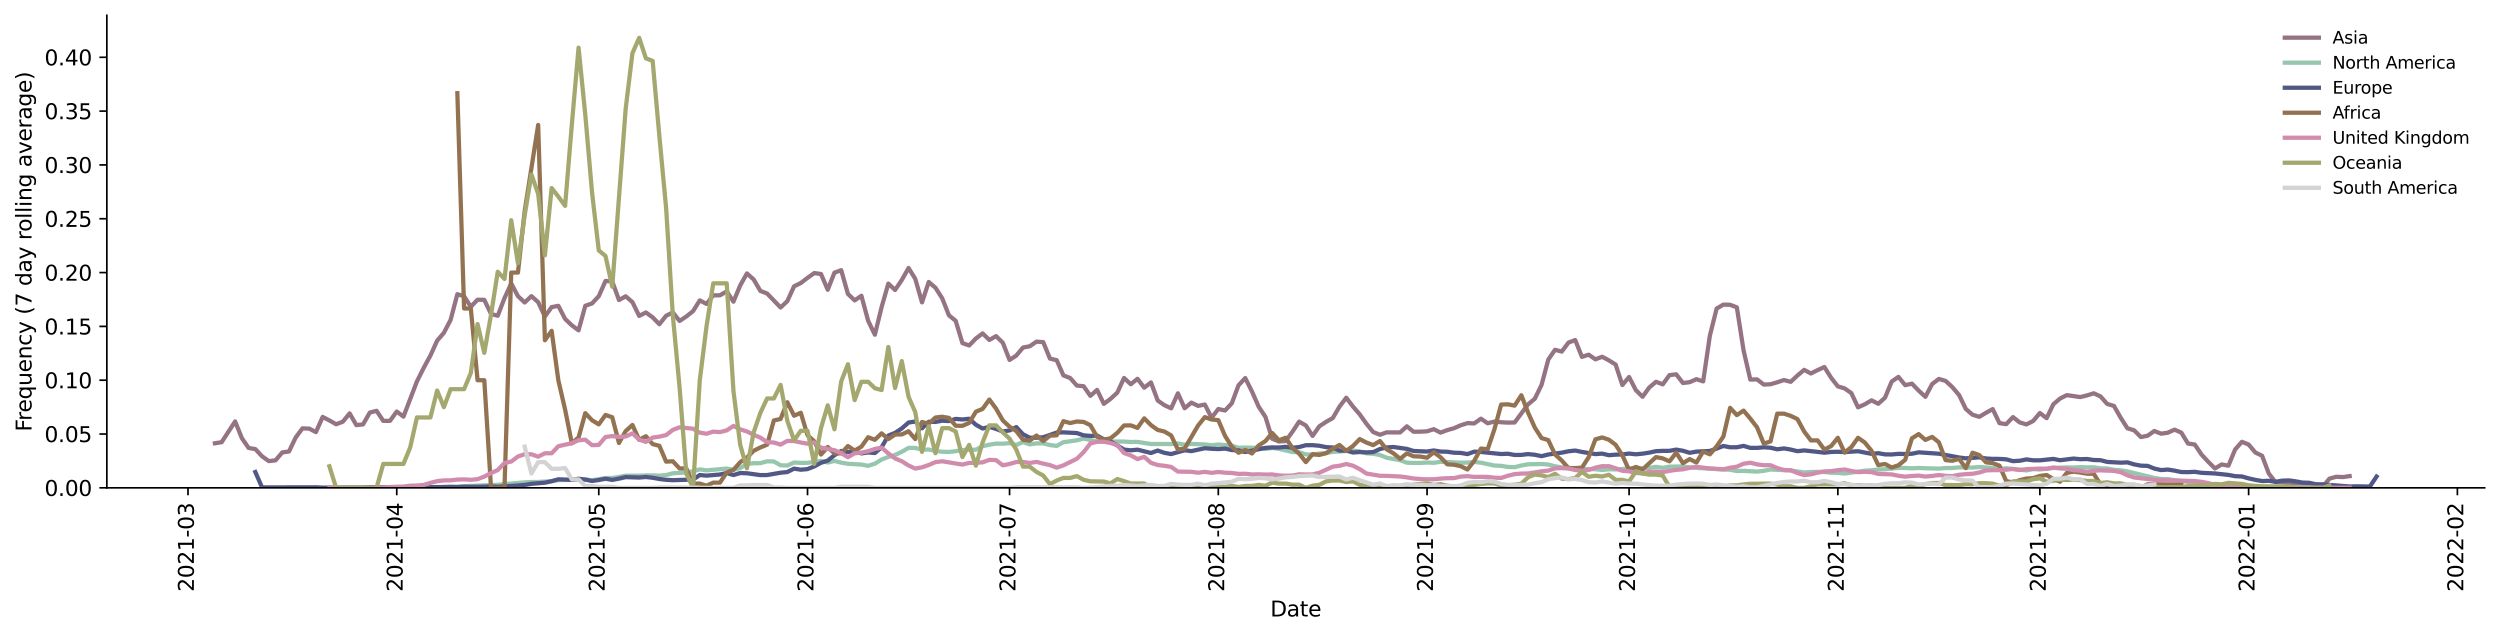 <?xml version="1.0" encoding="utf-8" standalone="no"?>
<!DOCTYPE svg PUBLIC "-//W3C//DTD SVG 1.1//EN"
  "http://www.w3.org/Graphics/SVG/1.1/DTD/svg11.dtd">
<svg height="298.621pt" version="1.1" viewBox="0 0 1173.344 298.621" width="1173.344pt" xmlns="http://www.w3.org/2000/svg" xmlns:xlink="http://www.w3.org/1999/xlink">
 <defs>
  <style type="text/css">*{stroke-linecap:butt;stroke-linejoin:round;}</style>
 </defs>
 <g id="figure_1">
  <g id="patch_1">
   <path d="M 0 298.621 
L 1173.344 298.621 
L 1173.344 0 
L 0 0 
z
" style="fill:#ffffff;"/>
  </g>
  <g id="axes_1">
   <g id="patch_2">
    <path d="M 50.144 228.96 
L 1166.144 228.96 
L 1166.144 7.2 
L 50.144 7.2 
z
" style="fill:#ffffff;"/>
   </g>
   <g id="matplotlib.axis_1">
    <g id="xtick_1">
     <g id="line2d_1">
      <defs>
       <path d="M 0 0 
L 0 3.5 
" id="m7744395b23" style="stroke:#000000;stroke-width:0.8;"/>
      </defs>
      <g>
       <use style="stroke:#000000;stroke-width:0.8;" x="88.229" xlink:href="#m7744395b23" y="228.96"/>
      </g>
     </g>
     <g id="text_1">
      <!-- 2021-03 -->
      <g transform="translate(90.988 277.743)rotate(-90)scale(0.1 -0.1)">
       <defs>
        <path d="M 1228 531 
L 3431 531 
L 3431 0 
L 469 0 
L 469 531 
Q 828 903 1448 1529 
Q 2069 2156 2228 2338 
Q 2531 2678 2651 2914 
Q 2772 3150 2772 3378 
Q 2772 3750 2511 3984 
Q 2250 4219 1831 4219 
Q 1534 4219 1204 4116 
Q 875 4013 500 3803 
L 500 4441 
Q 881 4594 1212 4672 
Q 1544 4750 1819 4750 
Q 2544 4750 2975 4387 
Q 3406 4025 3406 3419 
Q 3406 3131 3298 2873 
Q 3191 2616 2906 2266 
Q 2828 2175 2409 1742 
Q 1991 1309 1228 531 
z
" id="DejaVuSans-32" transform="scale(0.016)"/>
        <path d="M 2034 4250 
Q 1547 4250 1301 3770 
Q 1056 3291 1056 2328 
Q 1056 1369 1301 889 
Q 1547 409 2034 409 
Q 2525 409 2770 889 
Q 3016 1369 3016 2328 
Q 3016 3291 2770 3770 
Q 2525 4250 2034 4250 
z
M 2034 4750 
Q 2819 4750 3233 4129 
Q 3647 3509 3647 2328 
Q 3647 1150 3233 529 
Q 2819 -91 2034 -91 
Q 1250 -91 836 529 
Q 422 1150 422 2328 
Q 422 3509 836 4129 
Q 1250 4750 2034 4750 
z
" id="DejaVuSans-30" transform="scale(0.016)"/>
        <path d="M 794 531 
L 1825 531 
L 1825 4091 
L 703 3866 
L 703 4441 
L 1819 4666 
L 2450 4666 
L 2450 531 
L 3481 531 
L 3481 0 
L 794 0 
L 794 531 
z
" id="DejaVuSans-31" transform="scale(0.016)"/>
        <path d="M 313 2009 
L 1997 2009 
L 1997 1497 
L 313 1497 
L 313 2009 
z
" id="DejaVuSans-2d" transform="scale(0.016)"/>
        <path d="M 2597 2516 
Q 3050 2419 3304 2112 
Q 3559 1806 3559 1356 
Q 3559 666 3084 287 
Q 2609 -91 1734 -91 
Q 1441 -91 1130 -33 
Q 819 25 488 141 
L 488 750 
Q 750 597 1062 519 
Q 1375 441 1716 441 
Q 2309 441 2620 675 
Q 2931 909 2931 1356 
Q 2931 1769 2642 2001 
Q 2353 2234 1838 2234 
L 1294 2234 
L 1294 2753 
L 1863 2753 
Q 2328 2753 2575 2939 
Q 2822 3125 2822 3475 
Q 2822 3834 2567 4026 
Q 2313 4219 1838 4219 
Q 1578 4219 1281 4162 
Q 984 4106 628 3988 
L 628 4550 
Q 988 4650 1302 4700 
Q 1616 4750 1894 4750 
Q 2613 4750 3031 4423 
Q 3450 4097 3450 3541 
Q 3450 3153 3228 2886 
Q 3006 2619 2597 2516 
z
" id="DejaVuSans-33" transform="scale(0.016)"/>
       </defs>
       <use xlink:href="#DejaVuSans-32"/>
       <use x="63.623" xlink:href="#DejaVuSans-30"/>
       <use x="127.246" xlink:href="#DejaVuSans-32"/>
       <use x="190.869" xlink:href="#DejaVuSans-31"/>
       <use x="254.492" xlink:href="#DejaVuSans-2d"/>
       <use x="290.576" xlink:href="#DejaVuSans-30"/>
       <use x="354.199" xlink:href="#DejaVuSans-33"/>
      </g>
     </g>
    </g>
    <g id="xtick_2">
     <g id="line2d_2">
      <g>
       <use style="stroke:#000000;stroke-width:0.8;" x="186.207" xlink:href="#m7744395b23" y="228.96"/>
      </g>
     </g>
     <g id="text_2">
      <!-- 2021-04 -->
      <g transform="translate(188.966 277.743)rotate(-90)scale(0.1 -0.1)">
       <defs>
        <path d="M 2419 4116 
L 825 1625 
L 2419 1625 
L 2419 4116 
z
M 2253 4666 
L 3047 4666 
L 3047 1625 
L 3713 1625 
L 3713 1100 
L 3047 1100 
L 3047 0 
L 2419 0 
L 2419 1100 
L 313 1100 
L 313 1709 
L 2253 4666 
z
" id="DejaVuSans-34" transform="scale(0.016)"/>
       </defs>
       <use xlink:href="#DejaVuSans-32"/>
       <use x="63.623" xlink:href="#DejaVuSans-30"/>
       <use x="127.246" xlink:href="#DejaVuSans-32"/>
       <use x="190.869" xlink:href="#DejaVuSans-31"/>
       <use x="254.492" xlink:href="#DejaVuSans-2d"/>
       <use x="290.576" xlink:href="#DejaVuSans-30"/>
       <use x="354.199" xlink:href="#DejaVuSans-34"/>
      </g>
     </g>
    </g>
    <g id="xtick_3">
     <g id="line2d_3">
      <g>
       <use style="stroke:#000000;stroke-width:0.8;" x="281.024" xlink:href="#m7744395b23" y="228.96"/>
      </g>
     </g>
     <g id="text_3">
      <!-- 2021-05 -->
      <g transform="translate(283.783 277.743)rotate(-90)scale(0.1 -0.1)">
       <defs>
        <path d="M 691 4666 
L 3169 4666 
L 3169 4134 
L 1269 4134 
L 1269 2991 
Q 1406 3038 1543 3061 
Q 1681 3084 1819 3084 
Q 2600 3084 3056 2656 
Q 3513 2228 3513 1497 
Q 3513 744 3044 326 
Q 2575 -91 1722 -91 
Q 1428 -91 1123 -41 
Q 819 9 494 109 
L 494 744 
Q 775 591 1075 516 
Q 1375 441 1709 441 
Q 2250 441 2565 725 
Q 2881 1009 2881 1497 
Q 2881 1984 2565 2268 
Q 2250 2553 1709 2553 
Q 1456 2553 1204 2497 
Q 953 2441 691 2322 
L 691 4666 
z
" id="DejaVuSans-35" transform="scale(0.016)"/>
       </defs>
       <use xlink:href="#DejaVuSans-32"/>
       <use x="63.623" xlink:href="#DejaVuSans-30"/>
       <use x="127.246" xlink:href="#DejaVuSans-32"/>
       <use x="190.869" xlink:href="#DejaVuSans-31"/>
       <use x="254.492" xlink:href="#DejaVuSans-2d"/>
       <use x="290.576" xlink:href="#DejaVuSans-30"/>
       <use x="354.199" xlink:href="#DejaVuSans-35"/>
      </g>
     </g>
    </g>
    <g id="xtick_4">
     <g id="line2d_4">
      <g>
       <use style="stroke:#000000;stroke-width:0.8;" x="379.002" xlink:href="#m7744395b23" y="228.96"/>
      </g>
     </g>
     <g id="text_4">
      <!-- 2021-06 -->
      <g transform="translate(381.761 277.743)rotate(-90)scale(0.1 -0.1)">
       <defs>
        <path d="M 2113 2584 
Q 1688 2584 1439 2293 
Q 1191 2003 1191 1497 
Q 1191 994 1439 701 
Q 1688 409 2113 409 
Q 2538 409 2786 701 
Q 3034 994 3034 1497 
Q 3034 2003 2786 2293 
Q 2538 2584 2113 2584 
z
M 3366 4563 
L 3366 3988 
Q 3128 4100 2886 4159 
Q 2644 4219 2406 4219 
Q 1781 4219 1451 3797 
Q 1122 3375 1075 2522 
Q 1259 2794 1537 2939 
Q 1816 3084 2150 3084 
Q 2853 3084 3261 2657 
Q 3669 2231 3669 1497 
Q 3669 778 3244 343 
Q 2819 -91 2113 -91 
Q 1303 -91 875 529 
Q 447 1150 447 2328 
Q 447 3434 972 4092 
Q 1497 4750 2381 4750 
Q 2619 4750 2861 4703 
Q 3103 4656 3366 4563 
z
" id="DejaVuSans-36" transform="scale(0.016)"/>
       </defs>
       <use xlink:href="#DejaVuSans-32"/>
       <use x="63.623" xlink:href="#DejaVuSans-30"/>
       <use x="127.246" xlink:href="#DejaVuSans-32"/>
       <use x="190.869" xlink:href="#DejaVuSans-31"/>
       <use x="254.492" xlink:href="#DejaVuSans-2d"/>
       <use x="290.576" xlink:href="#DejaVuSans-30"/>
       <use x="354.199" xlink:href="#DejaVuSans-36"/>
      </g>
     </g>
    </g>
    <g id="xtick_5">
     <g id="line2d_5">
      <g>
       <use style="stroke:#000000;stroke-width:0.8;" x="473.819" xlink:href="#m7744395b23" y="228.96"/>
      </g>
     </g>
     <g id="text_5">
      <!-- 2021-07 -->
      <g transform="translate(476.579 277.743)rotate(-90)scale(0.1 -0.1)">
       <defs>
        <path d="M 525 4666 
L 3525 4666 
L 3525 4397 
L 1831 0 
L 1172 0 
L 2766 4134 
L 525 4134 
L 525 4666 
z
" id="DejaVuSans-37" transform="scale(0.016)"/>
       </defs>
       <use xlink:href="#DejaVuSans-32"/>
       <use x="63.623" xlink:href="#DejaVuSans-30"/>
       <use x="127.246" xlink:href="#DejaVuSans-32"/>
       <use x="190.869" xlink:href="#DejaVuSans-31"/>
       <use x="254.492" xlink:href="#DejaVuSans-2d"/>
       <use x="290.576" xlink:href="#DejaVuSans-30"/>
       <use x="354.199" xlink:href="#DejaVuSans-37"/>
      </g>
     </g>
    </g>
    <g id="xtick_6">
     <g id="line2d_6">
      <g>
       <use style="stroke:#000000;stroke-width:0.8;" x="571.797" xlink:href="#m7744395b23" y="228.96"/>
      </g>
     </g>
     <g id="text_6">
      <!-- 2021-08 -->
      <g transform="translate(574.556 277.743)rotate(-90)scale(0.1 -0.1)">
       <defs>
        <path d="M 2034 2216 
Q 1584 2216 1326 1975 
Q 1069 1734 1069 1313 
Q 1069 891 1326 650 
Q 1584 409 2034 409 
Q 2484 409 2743 651 
Q 3003 894 3003 1313 
Q 3003 1734 2745 1975 
Q 2488 2216 2034 2216 
z
M 1403 2484 
Q 997 2584 770 2862 
Q 544 3141 544 3541 
Q 544 4100 942 4425 
Q 1341 4750 2034 4750 
Q 2731 4750 3128 4425 
Q 3525 4100 3525 3541 
Q 3525 3141 3298 2862 
Q 3072 2584 2669 2484 
Q 3125 2378 3379 2068 
Q 3634 1759 3634 1313 
Q 3634 634 3220 271 
Q 2806 -91 2034 -91 
Q 1263 -91 848 271 
Q 434 634 434 1313 
Q 434 1759 690 2068 
Q 947 2378 1403 2484 
z
M 1172 3481 
Q 1172 3119 1398 2916 
Q 1625 2713 2034 2713 
Q 2441 2713 2670 2916 
Q 2900 3119 2900 3481 
Q 2900 3844 2670 4047 
Q 2441 4250 2034 4250 
Q 1625 4250 1398 4047 
Q 1172 3844 1172 3481 
z
" id="DejaVuSans-38" transform="scale(0.016)"/>
       </defs>
       <use xlink:href="#DejaVuSans-32"/>
       <use x="63.623" xlink:href="#DejaVuSans-30"/>
       <use x="127.246" xlink:href="#DejaVuSans-32"/>
       <use x="190.869" xlink:href="#DejaVuSans-31"/>
       <use x="254.492" xlink:href="#DejaVuSans-2d"/>
       <use x="290.576" xlink:href="#DejaVuSans-30"/>
       <use x="354.199" xlink:href="#DejaVuSans-38"/>
      </g>
     </g>
    </g>
    <g id="xtick_7">
     <g id="line2d_7">
      <g>
       <use style="stroke:#000000;stroke-width:0.8;" x="669.775" xlink:href="#m7744395b23" y="228.96"/>
      </g>
     </g>
     <g id="text_7">
      <!-- 2021-09 -->
      <g transform="translate(672.534 277.743)rotate(-90)scale(0.1 -0.1)">
       <defs>
        <path d="M 703 97 
L 703 672 
Q 941 559 1184 500 
Q 1428 441 1663 441 
Q 2288 441 2617 861 
Q 2947 1281 2994 2138 
Q 2813 1869 2534 1725 
Q 2256 1581 1919 1581 
Q 1219 1581 811 2004 
Q 403 2428 403 3163 
Q 403 3881 828 4315 
Q 1253 4750 1959 4750 
Q 2769 4750 3195 4129 
Q 3622 3509 3622 2328 
Q 3622 1225 3098 567 
Q 2575 -91 1691 -91 
Q 1453 -91 1209 -44 
Q 966 3 703 97 
z
M 1959 2075 
Q 2384 2075 2632 2365 
Q 2881 2656 2881 3163 
Q 2881 3666 2632 3958 
Q 2384 4250 1959 4250 
Q 1534 4250 1286 3958 
Q 1038 3666 1038 3163 
Q 1038 2656 1286 2365 
Q 1534 2075 1959 2075 
z
" id="DejaVuSans-39" transform="scale(0.016)"/>
       </defs>
       <use xlink:href="#DejaVuSans-32"/>
       <use x="63.623" xlink:href="#DejaVuSans-30"/>
       <use x="127.246" xlink:href="#DejaVuSans-32"/>
       <use x="190.869" xlink:href="#DejaVuSans-31"/>
       <use x="254.492" xlink:href="#DejaVuSans-2d"/>
       <use x="290.576" xlink:href="#DejaVuSans-30"/>
       <use x="354.199" xlink:href="#DejaVuSans-39"/>
      </g>
     </g>
    </g>
    <g id="xtick_8">
     <g id="line2d_8">
      <g>
       <use style="stroke:#000000;stroke-width:0.8;" x="764.592" xlink:href="#m7744395b23" y="228.96"/>
      </g>
     </g>
     <g id="text_8">
      <!-- 2021-10 -->
      <g transform="translate(767.352 277.743)rotate(-90)scale(0.1 -0.1)">
       <use xlink:href="#DejaVuSans-32"/>
       <use x="63.623" xlink:href="#DejaVuSans-30"/>
       <use x="127.246" xlink:href="#DejaVuSans-32"/>
       <use x="190.869" xlink:href="#DejaVuSans-31"/>
       <use x="254.492" xlink:href="#DejaVuSans-2d"/>
       <use x="290.576" xlink:href="#DejaVuSans-31"/>
       <use x="354.199" xlink:href="#DejaVuSans-30"/>
      </g>
     </g>
    </g>
    <g id="xtick_9">
     <g id="line2d_9">
      <g>
       <use style="stroke:#000000;stroke-width:0.8;" x="862.57" xlink:href="#m7744395b23" y="228.96"/>
      </g>
     </g>
     <g id="text_9">
      <!-- 2021-11 -->
      <g transform="translate(865.33 277.743)rotate(-90)scale(0.1 -0.1)">
       <use xlink:href="#DejaVuSans-32"/>
       <use x="63.623" xlink:href="#DejaVuSans-30"/>
       <use x="127.246" xlink:href="#DejaVuSans-32"/>
       <use x="190.869" xlink:href="#DejaVuSans-31"/>
       <use x="254.492" xlink:href="#DejaVuSans-2d"/>
       <use x="290.576" xlink:href="#DejaVuSans-31"/>
       <use x="354.199" xlink:href="#DejaVuSans-31"/>
      </g>
     </g>
    </g>
    <g id="xtick_10">
     <g id="line2d_10">
      <g>
       <use style="stroke:#000000;stroke-width:0.8;" x="957.388" xlink:href="#m7744395b23" y="228.96"/>
      </g>
     </g>
     <g id="text_10">
      <!-- 2021-12 -->
      <g transform="translate(960.147 277.743)rotate(-90)scale(0.1 -0.1)">
       <use xlink:href="#DejaVuSans-32"/>
       <use x="63.623" xlink:href="#DejaVuSans-30"/>
       <use x="127.246" xlink:href="#DejaVuSans-32"/>
       <use x="190.869" xlink:href="#DejaVuSans-31"/>
       <use x="254.492" xlink:href="#DejaVuSans-2d"/>
       <use x="290.576" xlink:href="#DejaVuSans-31"/>
       <use x="354.199" xlink:href="#DejaVuSans-32"/>
      </g>
     </g>
    </g>
    <g id="xtick_11">
     <g id="line2d_11">
      <g>
       <use style="stroke:#000000;stroke-width:0.8;" x="1055.366" xlink:href="#m7744395b23" y="228.96"/>
      </g>
     </g>
     <g id="text_11">
      <!-- 2022-01 -->
      <g transform="translate(1058.125 277.743)rotate(-90)scale(0.1 -0.1)">
       <use xlink:href="#DejaVuSans-32"/>
       <use x="63.623" xlink:href="#DejaVuSans-30"/>
       <use x="127.246" xlink:href="#DejaVuSans-32"/>
       <use x="190.869" xlink:href="#DejaVuSans-32"/>
       <use x="254.492" xlink:href="#DejaVuSans-2d"/>
       <use x="290.576" xlink:href="#DejaVuSans-30"/>
       <use x="354.199" xlink:href="#DejaVuSans-31"/>
      </g>
     </g>
    </g>
    <g id="xtick_12">
     <g id="line2d_12">
      <g>
       <use style="stroke:#000000;stroke-width:0.8;" x="1153.343" xlink:href="#m7744395b23" y="228.96"/>
      </g>
     </g>
     <g id="text_12">
      <!-- 2022-02 -->
      <g transform="translate(1156.103 277.743)rotate(-90)scale(0.1 -0.1)">
       <use xlink:href="#DejaVuSans-32"/>
       <use x="63.623" xlink:href="#DejaVuSans-30"/>
       <use x="127.246" xlink:href="#DejaVuSans-32"/>
       <use x="190.869" xlink:href="#DejaVuSans-32"/>
       <use x="254.492" xlink:href="#DejaVuSans-2d"/>
       <use x="290.576" xlink:href="#DejaVuSans-30"/>
       <use x="354.199" xlink:href="#DejaVuSans-32"/>
      </g>
     </g>
    </g>
    <g id="text_13">
     <!-- Date -->
     <g transform="translate(596.193 289.341)scale(0.1 -0.1)">
      <defs>
       <path d="M 1259 4147 
L 1259 519 
L 2022 519 
Q 2988 519 3436 956 
Q 3884 1394 3884 2338 
Q 3884 3275 3436 3711 
Q 2988 4147 2022 4147 
L 1259 4147 
z
M 628 4666 
L 1925 4666 
Q 3281 4666 3915 4102 
Q 4550 3538 4550 2338 
Q 4550 1131 3912 565 
Q 3275 0 1925 0 
L 628 0 
L 628 4666 
z
" id="DejaVuSans-44" transform="scale(0.016)"/>
       <path d="M 2194 1759 
Q 1497 1759 1228 1600 
Q 959 1441 959 1056 
Q 959 750 1161 570 
Q 1363 391 1709 391 
Q 2188 391 2477 730 
Q 2766 1069 2766 1631 
L 2766 1759 
L 2194 1759 
z
M 3341 1997 
L 3341 0 
L 2766 0 
L 2766 531 
Q 2569 213 2275 61 
Q 1981 -91 1556 -91 
Q 1019 -91 701 211 
Q 384 513 384 1019 
Q 384 1609 779 1909 
Q 1175 2209 1959 2209 
L 2766 2209 
L 2766 2266 
Q 2766 2663 2505 2880 
Q 2244 3097 1772 3097 
Q 1472 3097 1187 3025 
Q 903 2953 641 2809 
L 641 3341 
Q 956 3463 1253 3523 
Q 1550 3584 1831 3584 
Q 2591 3584 2966 3190 
Q 3341 2797 3341 1997 
z
" id="DejaVuSans-61" transform="scale(0.016)"/>
       <path d="M 1172 4494 
L 1172 3500 
L 2356 3500 
L 2356 3053 
L 1172 3053 
L 1172 1153 
Q 1172 725 1289 603 
Q 1406 481 1766 481 
L 2356 481 
L 2356 0 
L 1766 0 
Q 1100 0 847 248 
Q 594 497 594 1153 
L 594 3053 
L 172 3053 
L 172 3500 
L 594 3500 
L 594 4494 
L 1172 4494 
z
" id="DejaVuSans-74" transform="scale(0.016)"/>
       <path d="M 3597 1894 
L 3597 1613 
L 953 1613 
Q 991 1019 1311 708 
Q 1631 397 2203 397 
Q 2534 397 2845 478 
Q 3156 559 3463 722 
L 3463 178 
Q 3153 47 2828 -22 
Q 2503 -91 2169 -91 
Q 1331 -91 842 396 
Q 353 884 353 1716 
Q 353 2575 817 3079 
Q 1281 3584 2069 3584 
Q 2775 3584 3186 3129 
Q 3597 2675 3597 1894 
z
M 3022 2063 
Q 3016 2534 2758 2815 
Q 2500 3097 2075 3097 
Q 1594 3097 1305 2825 
Q 1016 2553 972 2059 
L 3022 2063 
z
" id="DejaVuSans-65" transform="scale(0.016)"/>
      </defs>
      <use xlink:href="#DejaVuSans-44"/>
      <use x="77.002" xlink:href="#DejaVuSans-61"/>
      <use x="138.281" xlink:href="#DejaVuSans-74"/>
      <use x="177.49" xlink:href="#DejaVuSans-65"/>
     </g>
    </g>
   </g>
   <g id="matplotlib.axis_2">
    <g id="ytick_1">
     <g id="line2d_13">
      <defs>
       <path d="M 0 0 
L -3.5 0 
" id="m6162af31db" style="stroke:#000000;stroke-width:0.8;"/>
      </defs>
      <g>
       <use style="stroke:#000000;stroke-width:0.8;" x="50.144" xlink:href="#m6162af31db" y="228.96"/>
      </g>
     </g>
     <g id="text_14">
      <!-- 0.00 -->
      <g transform="translate(20.878 232.759)scale(0.1 -0.1)">
       <defs>
        <path d="M 684 794 
L 1344 794 
L 1344 0 
L 684 0 
L 684 794 
z
" id="DejaVuSans-2e" transform="scale(0.016)"/>
       </defs>
       <use xlink:href="#DejaVuSans-30"/>
       <use x="63.623" xlink:href="#DejaVuSans-2e"/>
       <use x="95.41" xlink:href="#DejaVuSans-30"/>
       <use x="159.033" xlink:href="#DejaVuSans-30"/>
      </g>
     </g>
    </g>
    <g id="ytick_2">
     <g id="line2d_14">
      <g>
       <use style="stroke:#000000;stroke-width:0.8;" x="50.144" xlink:href="#m6162af31db" y="203.701"/>
      </g>
     </g>
     <g id="text_15">
      <!-- 0.05 -->
      <g transform="translate(20.878 207.5)scale(0.1 -0.1)">
       <use xlink:href="#DejaVuSans-30"/>
       <use x="63.623" xlink:href="#DejaVuSans-2e"/>
       <use x="95.41" xlink:href="#DejaVuSans-30"/>
       <use x="159.033" xlink:href="#DejaVuSans-35"/>
      </g>
     </g>
    </g>
    <g id="ytick_3">
     <g id="line2d_15">
      <g>
       <use style="stroke:#000000;stroke-width:0.8;" x="50.144" xlink:href="#m6162af31db" y="178.442"/>
      </g>
     </g>
     <g id="text_16">
      <!-- 0.10 -->
      <g transform="translate(20.878 182.241)scale(0.1 -0.1)">
       <use xlink:href="#DejaVuSans-30"/>
       <use x="63.623" xlink:href="#DejaVuSans-2e"/>
       <use x="95.41" xlink:href="#DejaVuSans-31"/>
       <use x="159.033" xlink:href="#DejaVuSans-30"/>
      </g>
     </g>
    </g>
    <g id="ytick_4">
     <g id="line2d_16">
      <g>
       <use style="stroke:#000000;stroke-width:0.8;" x="50.144" xlink:href="#m6162af31db" y="153.183"/>
      </g>
     </g>
     <g id="text_17">
      <!-- 0.15 -->
      <g transform="translate(20.878 156.982)scale(0.1 -0.1)">
       <use xlink:href="#DejaVuSans-30"/>
       <use x="63.623" xlink:href="#DejaVuSans-2e"/>
       <use x="95.41" xlink:href="#DejaVuSans-31"/>
       <use x="159.033" xlink:href="#DejaVuSans-35"/>
      </g>
     </g>
    </g>
    <g id="ytick_5">
     <g id="line2d_17">
      <g>
       <use style="stroke:#000000;stroke-width:0.8;" x="50.144" xlink:href="#m6162af31db" y="127.924"/>
      </g>
     </g>
     <g id="text_18">
      <!-- 0.20 -->
      <g transform="translate(20.878 131.723)scale(0.1 -0.1)">
       <use xlink:href="#DejaVuSans-30"/>
       <use x="63.623" xlink:href="#DejaVuSans-2e"/>
       <use x="95.41" xlink:href="#DejaVuSans-32"/>
       <use x="159.033" xlink:href="#DejaVuSans-30"/>
      </g>
     </g>
    </g>
    <g id="ytick_6">
     <g id="line2d_18">
      <g>
       <use style="stroke:#000000;stroke-width:0.8;" x="50.144" xlink:href="#m6162af31db" y="102.665"/>
      </g>
     </g>
     <g id="text_19">
      <!-- 0.25 -->
      <g transform="translate(20.878 106.464)scale(0.1 -0.1)">
       <use xlink:href="#DejaVuSans-30"/>
       <use x="63.623" xlink:href="#DejaVuSans-2e"/>
       <use x="95.41" xlink:href="#DejaVuSans-32"/>
       <use x="159.033" xlink:href="#DejaVuSans-35"/>
      </g>
     </g>
    </g>
    <g id="ytick_7">
     <g id="line2d_19">
      <g>
       <use style="stroke:#000000;stroke-width:0.8;" x="50.144" xlink:href="#m6162af31db" y="77.405"/>
      </g>
     </g>
     <g id="text_20">
      <!-- 0.30 -->
      <g transform="translate(20.878 81.205)scale(0.1 -0.1)">
       <use xlink:href="#DejaVuSans-30"/>
       <use x="63.623" xlink:href="#DejaVuSans-2e"/>
       <use x="95.41" xlink:href="#DejaVuSans-33"/>
       <use x="159.033" xlink:href="#DejaVuSans-30"/>
      </g>
     </g>
    </g>
    <g id="ytick_8">
     <g id="line2d_20">
      <g>
       <use style="stroke:#000000;stroke-width:0.8;" x="50.144" xlink:href="#m6162af31db" y="52.146"/>
      </g>
     </g>
     <g id="text_21">
      <!-- 0.35 -->
      <g transform="translate(20.878 55.946)scale(0.1 -0.1)">
       <use xlink:href="#DejaVuSans-30"/>
       <use x="63.623" xlink:href="#DejaVuSans-2e"/>
       <use x="95.41" xlink:href="#DejaVuSans-33"/>
       <use x="159.033" xlink:href="#DejaVuSans-35"/>
      </g>
     </g>
    </g>
    <g id="ytick_9">
     <g id="line2d_21">
      <g>
       <use style="stroke:#000000;stroke-width:0.8;" x="50.144" xlink:href="#m6162af31db" y="26.887"/>
      </g>
     </g>
     <g id="text_22">
      <!-- 0.40 -->
      <g transform="translate(20.878 30.686)scale(0.1 -0.1)">
       <use xlink:href="#DejaVuSans-30"/>
       <use x="63.623" xlink:href="#DejaVuSans-2e"/>
       <use x="95.41" xlink:href="#DejaVuSans-34"/>
       <use x="159.033" xlink:href="#DejaVuSans-30"/>
      </g>
     </g>
    </g>
    <g id="text_23">
     <!-- Frequency (7 day rolling average) -->
     <g transform="translate(14.798 202.529)rotate(-90)scale(0.1 -0.1)">
      <defs>
       <path d="M 628 4666 
L 3309 4666 
L 3309 4134 
L 1259 4134 
L 1259 2759 
L 3109 2759 
L 3109 2228 
L 1259 2228 
L 1259 0 
L 628 0 
L 628 4666 
z
" id="DejaVuSans-46" transform="scale(0.016)"/>
       <path d="M 2631 2963 
Q 2534 3019 2420 3045 
Q 2306 3072 2169 3072 
Q 1681 3072 1420 2755 
Q 1159 2438 1159 1844 
L 1159 0 
L 581 0 
L 581 3500 
L 1159 3500 
L 1159 2956 
Q 1341 3275 1631 3429 
Q 1922 3584 2338 3584 
Q 2397 3584 2469 3576 
Q 2541 3569 2628 3553 
L 2631 2963 
z
" id="DejaVuSans-72" transform="scale(0.016)"/>
       <path d="M 947 1747 
Q 947 1113 1208 752 
Q 1469 391 1925 391 
Q 2381 391 2643 752 
Q 2906 1113 2906 1747 
Q 2906 2381 2643 2742 
Q 2381 3103 1925 3103 
Q 1469 3103 1208 2742 
Q 947 2381 947 1747 
z
M 2906 525 
Q 2725 213 2448 61 
Q 2172 -91 1784 -91 
Q 1150 -91 751 415 
Q 353 922 353 1747 
Q 353 2572 751 3078 
Q 1150 3584 1784 3584 
Q 2172 3584 2448 3432 
Q 2725 3281 2906 2969 
L 2906 3500 
L 3481 3500 
L 3481 -1331 
L 2906 -1331 
L 2906 525 
z
" id="DejaVuSans-71" transform="scale(0.016)"/>
       <path d="M 544 1381 
L 544 3500 
L 1119 3500 
L 1119 1403 
Q 1119 906 1312 657 
Q 1506 409 1894 409 
Q 2359 409 2629 706 
Q 2900 1003 2900 1516 
L 2900 3500 
L 3475 3500 
L 3475 0 
L 2900 0 
L 2900 538 
Q 2691 219 2414 64 
Q 2138 -91 1772 -91 
Q 1169 -91 856 284 
Q 544 659 544 1381 
z
M 1991 3584 
L 1991 3584 
z
" id="DejaVuSans-75" transform="scale(0.016)"/>
       <path d="M 3513 2113 
L 3513 0 
L 2938 0 
L 2938 2094 
Q 2938 2591 2744 2837 
Q 2550 3084 2163 3084 
Q 1697 3084 1428 2787 
Q 1159 2491 1159 1978 
L 1159 0 
L 581 0 
L 581 3500 
L 1159 3500 
L 1159 2956 
Q 1366 3272 1645 3428 
Q 1925 3584 2291 3584 
Q 2894 3584 3203 3211 
Q 3513 2838 3513 2113 
z
" id="DejaVuSans-6e" transform="scale(0.016)"/>
       <path d="M 3122 3366 
L 3122 2828 
Q 2878 2963 2633 3030 
Q 2388 3097 2138 3097 
Q 1578 3097 1268 2742 
Q 959 2388 959 1747 
Q 959 1106 1268 751 
Q 1578 397 2138 397 
Q 2388 397 2633 464 
Q 2878 531 3122 666 
L 3122 134 
Q 2881 22 2623 -34 
Q 2366 -91 2075 -91 
Q 1284 -91 818 406 
Q 353 903 353 1747 
Q 353 2603 823 3093 
Q 1294 3584 2113 3584 
Q 2378 3584 2631 3529 
Q 2884 3475 3122 3366 
z
" id="DejaVuSans-63" transform="scale(0.016)"/>
       <path d="M 2059 -325 
Q 1816 -950 1584 -1140 
Q 1353 -1331 966 -1331 
L 506 -1331 
L 506 -850 
L 844 -850 
Q 1081 -850 1212 -737 
Q 1344 -625 1503 -206 
L 1606 56 
L 191 3500 
L 800 3500 
L 1894 763 
L 2988 3500 
L 3597 3500 
L 2059 -325 
z
" id="DejaVuSans-79" transform="scale(0.016)"/>
       <path id="DejaVuSans-20" transform="scale(0.016)"/>
       <path d="M 1984 4856 
Q 1566 4138 1362 3434 
Q 1159 2731 1159 2009 
Q 1159 1288 1364 580 
Q 1569 -128 1984 -844 
L 1484 -844 
Q 1016 -109 783 600 
Q 550 1309 550 2009 
Q 550 2706 781 3412 
Q 1013 4119 1484 4856 
L 1984 4856 
z
" id="DejaVuSans-28" transform="scale(0.016)"/>
       <path d="M 2906 2969 
L 2906 4863 
L 3481 4863 
L 3481 0 
L 2906 0 
L 2906 525 
Q 2725 213 2448 61 
Q 2172 -91 1784 -91 
Q 1150 -91 751 415 
Q 353 922 353 1747 
Q 353 2572 751 3078 
Q 1150 3584 1784 3584 
Q 2172 3584 2448 3432 
Q 2725 3281 2906 2969 
z
M 947 1747 
Q 947 1113 1208 752 
Q 1469 391 1925 391 
Q 2381 391 2643 752 
Q 2906 1113 2906 1747 
Q 2906 2381 2643 2742 
Q 2381 3103 1925 3103 
Q 1469 3103 1208 2742 
Q 947 2381 947 1747 
z
" id="DejaVuSans-64" transform="scale(0.016)"/>
       <path d="M 1959 3097 
Q 1497 3097 1228 2736 
Q 959 2375 959 1747 
Q 959 1119 1226 758 
Q 1494 397 1959 397 
Q 2419 397 2687 759 
Q 2956 1122 2956 1747 
Q 2956 2369 2687 2733 
Q 2419 3097 1959 3097 
z
M 1959 3584 
Q 2709 3584 3137 3096 
Q 3566 2609 3566 1747 
Q 3566 888 3137 398 
Q 2709 -91 1959 -91 
Q 1206 -91 779 398 
Q 353 888 353 1747 
Q 353 2609 779 3096 
Q 1206 3584 1959 3584 
z
" id="DejaVuSans-6f" transform="scale(0.016)"/>
       <path d="M 603 4863 
L 1178 4863 
L 1178 0 
L 603 0 
L 603 4863 
z
" id="DejaVuSans-6c" transform="scale(0.016)"/>
       <path d="M 603 3500 
L 1178 3500 
L 1178 0 
L 603 0 
L 603 3500 
z
M 603 4863 
L 1178 4863 
L 1178 4134 
L 603 4134 
L 603 4863 
z
" id="DejaVuSans-69" transform="scale(0.016)"/>
       <path d="M 2906 1791 
Q 2906 2416 2648 2759 
Q 2391 3103 1925 3103 
Q 1463 3103 1205 2759 
Q 947 2416 947 1791 
Q 947 1169 1205 825 
Q 1463 481 1925 481 
Q 2391 481 2648 825 
Q 2906 1169 2906 1791 
z
M 3481 434 
Q 3481 -459 3084 -895 
Q 2688 -1331 1869 -1331 
Q 1566 -1331 1297 -1286 
Q 1028 -1241 775 -1147 
L 775 -588 
Q 1028 -725 1275 -790 
Q 1522 -856 1778 -856 
Q 2344 -856 2625 -561 
Q 2906 -266 2906 331 
L 2906 616 
Q 2728 306 2450 153 
Q 2172 0 1784 0 
Q 1141 0 747 490 
Q 353 981 353 1791 
Q 353 2603 747 3093 
Q 1141 3584 1784 3584 
Q 2172 3584 2450 3431 
Q 2728 3278 2906 2969 
L 2906 3500 
L 3481 3500 
L 3481 434 
z
" id="DejaVuSans-67" transform="scale(0.016)"/>
       <path d="M 191 3500 
L 800 3500 
L 1894 563 
L 2988 3500 
L 3597 3500 
L 2284 0 
L 1503 0 
L 191 3500 
z
" id="DejaVuSans-76" transform="scale(0.016)"/>
       <path d="M 513 4856 
L 1013 4856 
Q 1481 4119 1714 3412 
Q 1947 2706 1947 2009 
Q 1947 1309 1714 600 
Q 1481 -109 1013 -844 
L 513 -844 
Q 928 -128 1133 580 
Q 1338 1288 1338 2009 
Q 1338 2731 1133 3434 
Q 928 4138 513 4856 
z
" id="DejaVuSans-29" transform="scale(0.016)"/>
      </defs>
      <use xlink:href="#DejaVuSans-46"/>
      <use x="50.27" xlink:href="#DejaVuSans-72"/>
      <use x="89.133" xlink:href="#DejaVuSans-65"/>
      <use x="150.656" xlink:href="#DejaVuSans-71"/>
      <use x="214.133" xlink:href="#DejaVuSans-75"/>
      <use x="277.512" xlink:href="#DejaVuSans-65"/>
      <use x="339.035" xlink:href="#DejaVuSans-6e"/>
      <use x="402.414" xlink:href="#DejaVuSans-63"/>
      <use x="457.395" xlink:href="#DejaVuSans-79"/>
      <use x="516.574" xlink:href="#DejaVuSans-20"/>
      <use x="548.361" xlink:href="#DejaVuSans-28"/>
      <use x="587.375" xlink:href="#DejaVuSans-37"/>
      <use x="650.998" xlink:href="#DejaVuSans-20"/>
      <use x="682.785" xlink:href="#DejaVuSans-64"/>
      <use x="746.262" xlink:href="#DejaVuSans-61"/>
      <use x="807.541" xlink:href="#DejaVuSans-79"/>
      <use x="866.721" xlink:href="#DejaVuSans-20"/>
      <use x="898.508" xlink:href="#DejaVuSans-72"/>
      <use x="937.371" xlink:href="#DejaVuSans-6f"/>
      <use x="998.553" xlink:href="#DejaVuSans-6c"/>
      <use x="1026.336" xlink:href="#DejaVuSans-6c"/>
      <use x="1054.119" xlink:href="#DejaVuSans-69"/>
      <use x="1081.902" xlink:href="#DejaVuSans-6e"/>
      <use x="1145.281" xlink:href="#DejaVuSans-67"/>
      <use x="1208.758" xlink:href="#DejaVuSans-20"/>
      <use x="1240.545" xlink:href="#DejaVuSans-61"/>
      <use x="1301.824" xlink:href="#DejaVuSans-76"/>
      <use x="1361.004" xlink:href="#DejaVuSans-65"/>
      <use x="1422.527" xlink:href="#DejaVuSans-72"/>
      <use x="1463.641" xlink:href="#DejaVuSans-61"/>
      <use x="1524.92" xlink:href="#DejaVuSans-67"/>
      <use x="1588.396" xlink:href="#DejaVuSans-65"/>
      <use x="1649.92" xlink:href="#DejaVuSans-29"/>
     </g>
    </g>
   </g>
   <g id="line2d_22">
    <path clip-path="url(#p8abbe5f5a0)" d="M 100.871 208.048 
L 104.032 207.531 
L 110.353 197.789 
L 113.513 205.631 
L 116.674 210.23 
L 119.834 210.779 
L 122.995 214.159 
L 126.156 216.415 
L 129.316 216.054 
L 132.477 212.339 
L 135.637 211.888 
L 138.798 205.305 
L 141.959 201.05 
L 145.119 201.164 
L 148.28 202.801 
L 151.44 195.681 
L 154.601 197.321 
L 157.761 199.115 
L 160.922 197.904 
L 164.083 194.011 
L 167.243 199.521 
L 170.404 199.186 
L 173.564 193.633 
L 176.725 192.813 
L 179.885 197.531 
L 183.046 197.512 
L 186.207 193.148 
L 189.367 195.531 
L 195.688 178.991 
L 198.849 172.68 
L 202.01 166.856 
L 205.17 159.884 
L 208.331 156.19 
L 211.491 150.123 
L 214.652 138.075 
L 217.812 139.027 
L 220.973 143.962 
L 224.134 140.669 
L 227.294 140.728 
L 230.455 147.355 
L 233.615 148.189 
L 236.776 139.931 
L 239.936 133.048 
L 243.097 138.998 
L 246.258 141.968 
L 249.418 138.993 
L 252.579 141.814 
L 255.739 148.546 
L 258.9 144.149 
L 262.06 143.54 
L 265.221 149.685 
L 268.382 152.687 
L 271.542 155.027 
L 274.703 143.514 
L 277.863 142.407 
L 281.024 139.021 
L 284.185 131.875 
L 287.345 132.031 
L 290.506 140.816 
L 293.666 139.061 
L 296.827 141.807 
L 299.987 148.256 
L 303.148 146.649 
L 306.309 148.939 
L 309.469 152.176 
L 312.63 148.186 
L 315.79 146.652 
L 318.951 150.641 
L 322.111 148.536 
L 325.272 146.038 
L 328.433 140.979 
L 331.593 142.65 
L 334.754 138.618 
L 337.914 138.603 
L 341.075 136.741 
L 344.236 141.583 
L 347.396 133.965 
L 350.557 128.338 
L 353.717 131.15 
L 356.878 136.546 
L 360.038 137.762 
L 366.36 144.309 
L 369.52 141.339 
L 372.681 134.386 
L 375.841 132.839 
L 379.002 130.404 
L 382.162 128.173 
L 385.323 128.588 
L 388.484 135.995 
L 391.644 127.97 
L 394.805 126.811 
L 397.965 137.943 
L 401.126 140.986 
L 404.286 138.825 
L 407.447 150.529 
L 410.608 157.094 
L 413.768 144.126 
L 416.929 133.101 
L 420.089 136.101 
L 423.25 131.413 
L 426.411 125.784 
L 429.571 130.883 
L 432.732 141.909 
L 435.892 132.349 
L 439.053 135.059 
L 442.213 140.007 
L 445.374 148.006 
L 448.535 150.556 
L 451.695 161.021 
L 454.856 162.142 
L 458.016 158.879 
L 461.177 156.481 
L 464.337 159.55 
L 467.498 157.749 
L 470.659 160.868 
L 473.819 168.938 
L 476.98 166.882 
L 480.14 163.111 
L 483.301 162.516 
L 486.462 160.348 
L 489.622 160.569 
L 492.783 168.287 
L 495.943 169.056 
L 499.104 176.194 
L 502.264 177.418 
L 505.425 180.969 
L 508.586 181.273 
L 511.746 185.779 
L 514.907 183 
L 518.067 189.539 
L 521.228 187.192 
L 524.388 184.272 
L 527.549 177.408 
L 530.71 180.33 
L 533.87 177.791 
L 537.031 181.959 
L 540.191 179.495 
L 543.352 187.971 
L 546.512 190.175 
L 549.673 191.629 
L 552.834 184.608 
L 555.994 191.607 
L 559.155 188.97 
L 562.315 190.495 
L 565.476 189.864 
L 568.637 196.051 
L 571.797 191.963 
L 574.958 192.66 
L 578.118 189.302 
L 581.279 180.839 
L 584.439 177.443 
L 587.6 183.755 
L 590.761 190.91 
L 593.921 195.68 
L 597.082 205.924 
L 600.242 207.205 
L 603.403 207.011 
L 606.563 202.673 
L 609.724 197.892 
L 612.885 199.688 
L 616.045 204.583 
L 619.206 200.081 
L 622.366 198.002 
L 625.527 196.197 
L 628.688 190.81 
L 631.848 186.689 
L 635.009 190.821 
L 638.169 194.464 
L 641.33 198.903 
L 644.49 202.767 
L 647.651 204.044 
L 650.812 202.923 
L 657.133 202.948 
L 660.293 200.092 
L 663.454 202.631 
L 666.614 202.596 
L 669.775 202.426 
L 672.936 201.434 
L 676.096 203.036 
L 679.257 201.864 
L 682.417 200.982 
L 685.578 199.595 
L 688.738 198.586 
L 691.899 198.735 
L 695.06 196.51 
L 698.22 198.652 
L 701.381 197.875 
L 704.541 198.174 
L 707.702 198.341 
L 710.863 198.295 
L 717.184 189.768 
L 720.344 187.144 
L 723.505 180.643 
L 726.665 168.788 
L 729.826 164.174 
L 732.987 165.012 
L 736.147 160.78 
L 739.308 159.614 
L 742.468 167.5 
L 745.629 166.465 
L 748.789 168.647 
L 751.95 167.439 
L 755.111 169.126 
L 758.271 171.097 
L 761.432 180.703 
L 764.592 176.94 
L 767.753 183.097 
L 770.914 186.208 
L 774.074 181.845 
L 777.235 179.197 
L 780.395 180.386 
L 783.556 176.048 
L 786.716 175.685 
L 789.877 179.763 
L 793.038 179.36 
L 796.198 177.972 
L 799.359 178.997 
L 802.519 157.468 
L 805.68 144.831 
L 808.84 142.971 
L 812.001 143.053 
L 815.162 144.247 
L 818.322 164.462 
L 821.483 178.15 
L 824.643 178.066 
L 827.804 180.489 
L 830.964 180.344 
L 834.125 179.418 
L 837.286 178.361 
L 840.446 179.205 
L 843.607 176.236 
L 846.767 173.595 
L 849.928 175.287 
L 853.089 173.692 
L 856.249 172.261 
L 859.41 177.295 
L 862.57 181.34 
L 865.731 182.282 
L 868.891 184.479 
L 872.052 191.176 
L 875.213 189.749 
L 878.373 187.894 
L 881.534 189.501 
L 884.694 186.66 
L 887.855 179.061 
L 891.015 176.885 
L 894.176 180.773 
L 897.337 180.062 
L 900.497 183.326 
L 903.658 186.236 
L 906.818 180.258 
L 909.979 177.85 
L 913.14 178.773 
L 916.3 181.691 
L 919.461 185.402 
L 922.621 191.932 
L 925.782 194.644 
L 928.942 195.622 
L 932.103 193.743 
L 935.264 192.005 
L 938.424 198.602 
L 941.585 199.067 
L 944.745 195.755 
L 947.906 198.243 
L 951.066 199.193 
L 954.227 197.6 
L 957.388 193.841 
L 960.548 196.271 
L 963.709 189.737 
L 966.869 187.046 
L 970.03 185.447 
L 976.351 186.362 
L 979.512 185.581 
L 982.672 184.591 
L 985.833 186.036 
L 988.993 189.59 
L 992.154 190.504 
L 995.315 196.047 
L 998.475 201.011 
L 1001.636 201.97 
L 1004.796 205.132 
L 1007.957 204.498 
L 1011.117 202.28 
L 1014.278 203.547 
L 1017.439 203.08 
L 1020.599 201.655 
L 1023.76 203.043 
L 1026.92 208.181 
L 1030.081 208.624 
L 1033.241 213.313 
L 1036.402 216.727 
L 1039.563 219.858 
L 1042.723 217.983 
L 1045.884 218.567 
L 1049.044 210.933 
L 1052.205 207.363 
L 1055.366 208.616 
L 1058.526 212.383 
L 1061.687 213.909 
L 1064.847 222.269 
L 1068.008 226.305 
L 1071.168 226.385 
L 1077.49 227.587 
L 1086.971 227.658 
L 1090.132 228.464 
L 1093.292 224.629 
L 1096.453 223.766 
L 1099.614 223.906 
L 1102.774 223.46 
L 1102.774 223.46 
" style="fill:none;stroke:#947383;stroke-linecap:square;stroke-width:2;"/>
   </g>
   <g id="line2d_23">
    <path clip-path="url(#p8abbe5f5a0)" d="M 148.28 228.863 
L 157.761 228.903 
L 173.564 228.848 
L 208.331 228.649 
L 214.652 228.419 
L 217.812 228.176 
L 233.615 227.531 
L 246.258 226.378 
L 249.418 226.228 
L 252.579 226.214 
L 258.9 225.814 
L 262.06 225.327 
L 268.382 225.199 
L 274.703 224.947 
L 277.863 225.427 
L 284.185 224.359 
L 287.345 224.338 
L 290.506 223.85 
L 293.666 223.232 
L 299.987 223.26 
L 303.148 223.116 
L 306.309 223.12 
L 309.469 223.246 
L 312.63 222.962 
L 315.79 222.137 
L 322.111 221.737 
L 325.272 221.165 
L 328.433 220.291 
L 331.593 220.762 
L 341.075 219.918 
L 344.236 220.462 
L 347.396 219.694 
L 350.557 217.721 
L 353.717 217.403 
L 356.878 217.379 
L 360.038 216.507 
L 363.199 216.584 
L 366.36 218.368 
L 369.52 218.477 
L 372.681 217.086 
L 375.841 217.236 
L 379.002 217.231 
L 385.323 216.316 
L 388.484 217.088 
L 391.644 216.327 
L 394.805 217.138 
L 397.965 217.669 
L 404.286 218.029 
L 407.447 218.626 
L 410.608 217.632 
L 413.768 215.663 
L 416.929 214.464 
L 420.089 213.544 
L 423.25 212.036 
L 426.411 210.206 
L 429.571 210.227 
L 432.732 211.051 
L 435.892 210.98 
L 439.053 211.616 
L 442.213 212.025 
L 445.374 212.121 
L 448.535 211.752 
L 451.695 211.234 
L 454.856 211.064 
L 458.016 211.074 
L 461.177 209.412 
L 464.337 208.724 
L 467.498 208.189 
L 470.659 208.254 
L 473.819 207.975 
L 476.98 208.82 
L 480.14 207.459 
L 483.301 208.579 
L 486.462 208.091 
L 489.622 208.127 
L 492.783 208.884 
L 495.943 209.281 
L 499.104 207.547 
L 505.425 206.667 
L 508.586 205.828 
L 514.907 207.205 
L 527.549 207.241 
L 530.71 207.445 
L 533.87 207.409 
L 540.191 208.397 
L 546.512 208.369 
L 549.673 208.418 
L 552.834 208.16 
L 555.994 208.69 
L 559.155 208.367 
L 565.476 208.592 
L 568.637 208.986 
L 571.797 208.625 
L 578.118 209.174 
L 581.279 210.135 
L 584.439 210.052 
L 590.761 210.189 
L 593.921 210.741 
L 597.082 210.243 
L 600.242 210.664 
L 606.563 212.152 
L 609.724 212.227 
L 612.885 213.242 
L 616.045 213.463 
L 619.206 212.844 
L 622.366 212.646 
L 625.527 212.094 
L 635.009 211.465 
L 638.169 211.896 
L 641.33 212.777 
L 644.49 212.982 
L 647.651 213.552 
L 650.812 214.824 
L 657.133 215.975 
L 660.293 217.156 
L 663.454 217.275 
L 666.614 217.281 
L 669.775 217.08 
L 672.936 217.224 
L 676.096 216.734 
L 685.578 217.144 
L 688.738 217.125 
L 691.899 216.798 
L 695.06 217.167 
L 701.381 218.488 
L 704.541 218.643 
L 707.702 219.148 
L 710.863 219.274 
L 714.023 218.471 
L 717.184 217.909 
L 723.505 217.789 
L 726.665 218.02 
L 729.826 218.838 
L 732.987 219.361 
L 736.147 219.511 
L 739.308 219.995 
L 748.789 220.232 
L 751.95 220.578 
L 755.111 220.258 
L 758.271 220.316 
L 761.432 220.132 
L 764.592 219.74 
L 767.753 219.738 
L 770.914 219.894 
L 774.074 219.599 
L 777.235 219.1 
L 780.395 219.575 
L 783.556 219.002 
L 789.877 218.926 
L 793.038 219.397 
L 808.84 220.376 
L 812.001 220.458 
L 815.162 221.061 
L 818.322 220.993 
L 824.643 221.333 
L 827.804 220.983 
L 830.964 220.364 
L 840.446 220.804 
L 846.767 221.773 
L 849.928 221.525 
L 853.089 221.469 
L 856.249 221.545 
L 859.41 221.861 
L 862.57 221.926 
L 865.731 222.252 
L 875.213 220.935 
L 878.373 220.727 
L 881.534 220.358 
L 884.694 220.244 
L 891.015 219.584 
L 894.176 219.621 
L 897.337 219.817 
L 900.497 219.616 
L 903.658 219.778 
L 909.979 219.927 
L 913.14 219.667 
L 916.3 219.64 
L 919.461 219.355 
L 925.782 219.44 
L 928.942 219.202 
L 935.264 219.614 
L 938.424 220.138 
L 941.585 219.771 
L 951.066 220.782 
L 954.227 220.169 
L 957.388 220.353 
L 963.709 219.619 
L 970.03 219.396 
L 973.19 219.421 
L 976.351 219.244 
L 979.512 219.365 
L 982.672 219.32 
L 985.833 219.82 
L 988.993 219.87 
L 992.154 220.512 
L 995.315 220.777 
L 998.475 221.257 
L 1011.117 224.31 
L 1014.278 224.825 
L 1017.439 224.876 
L 1023.76 225.887 
L 1026.92 226.163 
L 1033.241 227.482 
L 1042.723 228.056 
L 1052.205 228.131 
L 1061.687 228.465 
L 1071.168 228.703 
L 1074.329 228.617 
L 1083.811 228.77 
L 1086.971 228.77 
L 1090.132 228.96 
L 1093.292 228.807 
L 1093.292 228.807 
" style="fill:none;stroke:#96c6ad;stroke-linecap:square;stroke-width:2;"/>
   </g>
   <g id="line2d_24">
    <path clip-path="url(#p8abbe5f5a0)" d="M 119.834 221.541 
L 122.995 228.758 
L 148.28 228.712 
L 151.44 228.925 
L 170.404 228.848 
L 173.564 228.683 
L 189.367 228.625 
L 192.528 228.764 
L 195.688 228.764 
L 198.849 228.642 
L 205.17 228.634 
L 211.491 228.492 
L 214.652 228.614 
L 217.812 228.452 
L 224.134 228.483 
L 230.455 228.315 
L 233.615 228.465 
L 243.097 227.852 
L 246.258 227.614 
L 249.418 227.074 
L 255.739 226.548 
L 258.9 225.852 
L 262.06 224.954 
L 268.382 225.215 
L 271.542 224.686 
L 274.703 225.099 
L 277.863 225.738 
L 281.024 225.291 
L 284.185 224.698 
L 287.345 225.232 
L 290.506 224.649 
L 293.666 223.923 
L 299.987 224.131 
L 303.148 223.874 
L 306.309 224.234 
L 309.469 224.812 
L 312.63 225.194 
L 315.79 225.371 
L 325.272 225.07 
L 328.433 222.954 
L 331.593 223.233 
L 337.914 222.7 
L 341.075 221.989 
L 344.236 222.951 
L 347.396 222.021 
L 350.557 222.118 
L 356.878 222.987 
L 360.038 222.951 
L 366.36 221.854 
L 369.52 221.542 
L 372.681 219.947 
L 375.841 220.453 
L 379.002 220.167 
L 382.162 218.917 
L 385.323 217.21 
L 388.484 216.188 
L 391.644 213.646 
L 394.805 211.656 
L 397.965 212.165 
L 401.126 211.844 
L 404.286 212.802 
L 407.447 212.338 
L 410.608 212.622 
L 413.768 209.904 
L 416.929 204.428 
L 420.089 203.164 
L 423.25 201.084 
L 426.411 198.306 
L 429.571 197.825 
L 432.732 201.027 
L 435.892 197.972 
L 439.053 198.027 
L 442.213 197.448 
L 445.374 197.623 
L 448.535 196.604 
L 451.695 196.868 
L 454.856 196.536 
L 458.016 199.337 
L 461.177 201.128 
L 464.337 200.321 
L 467.498 201.32 
L 470.659 202.527 
L 473.819 202.01 
L 476.98 200.454 
L 480.14 203.824 
L 483.301 205.439 
L 486.462 205.432 
L 489.622 205.226 
L 495.943 203.029 
L 499.104 202.919 
L 505.425 203.252 
L 508.586 204.327 
L 511.746 204.591 
L 514.907 204.445 
L 518.067 206.165 
L 521.228 207.239 
L 524.388 209.048 
L 527.549 211.008 
L 530.71 211.356 
L 533.87 211.043 
L 540.191 212.604 
L 543.352 211.453 
L 546.512 212.538 
L 549.673 213.103 
L 555.994 211.333 
L 559.155 211.729 
L 565.476 210.364 
L 568.637 210.632 
L 571.797 210.766 
L 574.958 210.538 
L 578.118 211.224 
L 581.279 211.376 
L 584.439 212.155 
L 593.921 210.196 
L 597.082 209.983 
L 600.242 210.031 
L 603.403 209.713 
L 606.563 210.14 
L 609.724 209.822 
L 612.885 208.952 
L 616.045 208.93 
L 619.206 209.209 
L 622.366 209.849 
L 625.527 210.029 
L 628.688 211.5 
L 631.848 211.462 
L 635.009 212.38 
L 638.169 212.146 
L 641.33 212.32 
L 644.49 212.19 
L 647.651 210.745 
L 650.812 210.01 
L 653.972 209.791 
L 660.293 210.675 
L 663.454 211.66 
L 669.775 211.921 
L 672.936 211.417 
L 676.096 211.93 
L 679.257 212.022 
L 682.417 212.478 
L 685.578 212.571 
L 688.738 213.122 
L 691.899 211.988 
L 695.06 212.109 
L 704.541 213.098 
L 707.702 212.959 
L 710.863 213.527 
L 714.023 213.497 
L 717.184 213.123 
L 720.344 213.436 
L 723.505 214.094 
L 726.665 213.313 
L 732.987 212.442 
L 736.147 211.801 
L 739.308 211.46 
L 742.468 212.109 
L 748.789 213.127 
L 751.95 212.903 
L 755.111 213.643 
L 758.271 213.382 
L 761.432 213.29 
L 764.592 212.869 
L 767.753 213.221 
L 770.914 212.916 
L 774.074 212.435 
L 777.235 211.75 
L 780.395 211.613 
L 783.556 211.591 
L 786.716 211.019 
L 789.877 211.567 
L 793.038 212.52 
L 796.198 211.96 
L 802.519 211.655 
L 805.68 210.546 
L 808.84 209.317 
L 812.001 209.926 
L 815.162 209.913 
L 818.322 209.268 
L 821.483 210.202 
L 824.643 210.217 
L 827.804 209.93 
L 830.964 210.137 
L 834.125 210.872 
L 837.286 210.46 
L 840.446 210.995 
L 843.607 211.756 
L 846.767 211.398 
L 853.089 212.078 
L 856.249 212.477 
L 859.41 212.112 
L 862.57 212.021 
L 865.731 212.193 
L 872.052 211.777 
L 878.373 213.012 
L 881.534 212.691 
L 884.694 213.254 
L 887.855 213.299 
L 891.015 213.003 
L 894.176 213.098 
L 897.337 212.958 
L 900.497 212.298 
L 909.979 212.94 
L 919.461 214.715 
L 922.621 215.106 
L 928.942 214.654 
L 932.103 215.175 
L 935.264 215.372 
L 938.424 215.378 
L 941.585 215.582 
L 944.745 216.429 
L 947.906 216.252 
L 951.066 215.617 
L 954.227 216.045 
L 957.388 216.057 
L 963.709 215.383 
L 966.869 216 
L 973.19 215.222 
L 976.351 215.517 
L 979.512 215.432 
L 982.672 215.901 
L 985.833 215.985 
L 988.993 216.796 
L 995.315 217.143 
L 998.475 217.009 
L 1001.636 217.952 
L 1004.796 218.546 
L 1007.957 218.662 
L 1011.117 219.91 
L 1014.278 220.624 
L 1017.439 220.384 
L 1020.599 220.889 
L 1023.76 221.538 
L 1026.92 221.601 
L 1030.081 221.437 
L 1033.241 221.912 
L 1039.563 222.215 
L 1045.884 222.896 
L 1049.044 223.488 
L 1052.205 223.62 
L 1055.366 224.524 
L 1058.526 225.218 
L 1061.687 225.786 
L 1064.847 225.641 
L 1068.008 226.13 
L 1071.168 225.585 
L 1074.329 225.482 
L 1077.49 225.923 
L 1080.65 226.484 
L 1083.811 226.591 
L 1086.971 227.279 
L 1090.132 227.327 
L 1102.774 228.339 
L 1105.935 228.235 
L 1112.256 228.368 
L 1115.416 223.669 
L 1115.416 223.669 
" style="fill:none;stroke:#525886;stroke-linecap:square;stroke-width:2;"/>
   </g>
   <g id="line2d_25">
    <path clip-path="url(#p8abbe5f5a0)" d="M 214.652 43.727 
L 217.812 144.763 
L 220.973 144.763 
L 224.134 178.442 
L 227.294 178.442 
L 230.455 228.96 
L 236.776 228.96 
L 239.936 127.924 
L 243.097 127.924 
L 246.258 99.056 
L 252.579 58.642 
L 255.739 159.678 
L 258.9 155.285 
L 262.06 178.539 
L 265.221 192.228 
L 268.382 208.043 
L 271.542 205.312 
L 274.703 193.918 
L 277.863 197.235 
L 281.024 199.161 
L 284.185 194.768 
L 287.345 195.815 
L 290.506 207.905 
L 293.666 202.308 
L 296.827 199.471 
L 299.987 206.42 
L 303.148 204.736 
L 306.309 208.432 
L 309.469 209.236 
L 312.63 216.665 
L 315.79 216.501 
L 318.951 219.869 
L 322.111 219.869 
L 325.272 226.959 
L 328.433 226.959 
L 331.593 227.96 
L 334.754 226.516 
L 337.914 226.516 
L 341.075 221.762 
L 344.236 220.514 
L 347.396 216.922 
L 350.557 214.757 
L 353.717 211.566 
L 356.878 210.006 
L 360.038 208.696 
L 363.199 197.335 
L 366.36 196.626 
L 369.52 188.794 
L 372.681 195.109 
L 375.841 193.743 
L 379.002 204.272 
L 382.162 207.114 
L 385.323 213.325 
L 388.484 209.793 
L 391.644 212.814 
L 394.805 212.748 
L 397.965 209.345 
L 401.126 211.467 
L 404.286 209.635 
L 407.447 205.22 
L 410.608 206.411 
L 413.768 203.395 
L 416.929 206.085 
L 420.089 203.947 
L 423.25 203.895 
L 426.411 202.403 
L 429.571 206.073 
L 432.732 198.054 
L 435.892 198.91 
L 439.053 195.958 
L 442.213 195.596 
L 445.374 196.137 
L 448.535 199.815 
L 451.695 199.856 
L 454.856 198.488 
L 458.016 193.235 
L 461.177 191.896 
L 464.337 187.521 
L 467.498 191.804 
L 470.659 197.312 
L 473.819 200.267 
L 476.98 202.316 
L 480.14 206.406 
L 483.301 206.81 
L 486.462 204.408 
L 489.622 207.018 
L 492.783 204.478 
L 495.943 204.295 
L 499.104 197.675 
L 502.264 198.549 
L 505.425 197.83 
L 508.586 198.024 
L 511.746 199.555 
L 514.907 205.031 
L 518.067 206.327 
L 521.228 205.705 
L 524.388 203.15 
L 527.549 199.695 
L 530.71 199.638 
L 533.87 200.822 
L 537.031 196.347 
L 540.191 199.52 
L 543.352 201.79 
L 546.512 202.532 
L 549.673 204.376 
L 552.834 211.004 
L 555.994 210.471 
L 562.315 199.71 
L 565.476 195.776 
L 568.637 196.883 
L 571.797 197.186 
L 574.958 204.587 
L 578.118 209.62 
L 581.279 212.497 
L 584.439 211.178 
L 587.6 212.832 
L 590.761 209.073 
L 593.921 207.017 
L 597.082 203.216 
L 600.242 206.682 
L 603.403 205.457 
L 606.563 210.242 
L 609.724 212.884 
L 612.885 216.88 
L 616.045 213.146 
L 619.206 213.512 
L 622.366 212.706 
L 625.527 210.59 
L 628.688 208.854 
L 631.848 211.589 
L 635.009 209.328 
L 638.169 206.087 
L 641.33 207.706 
L 644.49 208.91 
L 647.651 206.996 
L 650.812 210.89 
L 653.972 212.741 
L 657.133 215.331 
L 660.293 212.791 
L 663.454 214.168 
L 666.614 214.27 
L 669.775 214.838 
L 672.936 212.261 
L 676.096 214.607 
L 679.257 217.919 
L 682.417 218.121 
L 685.578 218.786 
L 688.738 220.348 
L 691.899 216.317 
L 695.06 210.525 
L 698.22 210.85 
L 701.381 201.492 
L 704.541 189.877 
L 707.702 189.765 
L 710.863 190.375 
L 714.023 185.511 
L 717.184 193.657 
L 720.344 200.674 
L 723.505 205.592 
L 726.665 206.564 
L 729.826 213.3 
L 732.987 216.132 
L 736.147 219.704 
L 739.308 219.68 
L 742.468 219.497 
L 745.629 214.569 
L 748.789 206.192 
L 751.95 205.304 
L 755.111 206.377 
L 758.271 208.749 
L 761.432 213.677 
L 764.592 220.617 
L 767.753 219.153 
L 770.914 220.301 
L 777.235 214.53 
L 780.395 215.146 
L 783.556 216.523 
L 786.716 212.481 
L 789.877 217.386 
L 793.038 215.462 
L 796.198 217.091 
L 799.359 211.915 
L 802.519 213.226 
L 805.68 209.484 
L 808.84 204.896 
L 812.001 191.425 
L 815.162 194.806 
L 818.322 192.725 
L 821.483 196.467 
L 824.643 200.548 
L 827.804 208.191 
L 830.964 207.173 
L 834.125 194.154 
L 837.286 194.154 
L 840.446 195.173 
L 843.607 196.702 
L 846.767 202.531 
L 849.928 206.708 
L 853.089 206.708 
L 856.249 211.007 
L 859.41 209.363 
L 862.57 205.477 
L 865.731 212.395 
L 868.891 209.869 
L 872.052 205.476 
L 875.213 207.677 
L 878.373 211.563 
L 881.534 218.299 
L 884.694 217.763 
L 887.855 219.425 
L 891.015 218.356 
L 894.176 215.83 
L 897.337 205.727 
L 900.497 203.737 
L 903.658 206.467 
L 906.818 205.061 
L 909.979 207.587 
L 913.14 215.949 
L 916.3 216.264 
L 919.461 215.354 
L 922.621 219.701 
L 925.782 212.484 
L 928.942 213.565 
L 932.103 216.989 
L 935.264 217.371 
L 938.424 218.568 
L 941.585 225.785 
L 944.745 226.445 
L 947.906 225.352 
L 951.066 224.614 
L 954.227 224.401 
L 957.388 223.384 
L 960.548 222.954 
L 963.709 224.814 
L 966.869 226.08 
L 970.03 221.915 
L 973.19 221.353 
L 976.351 221.783 
L 979.512 222.329 
L 982.672 222.329 
L 985.833 227.381 
L 988.993 228.96 
L 1004.796 228.96 
L 1007.957 227.304 
L 1023.76 227.356 
L 1023.76 227.356 
" style="fill:none;stroke:#937252;stroke-linecap:square;stroke-width:2;"/>
   </g>
   <g id="line2d_26">
    <path clip-path="url(#p8abbe5f5a0)" d="M 154.601 228.863 
L 160.922 228.922 
L 176.725 228.905 
L 186.207 228.441 
L 189.367 228.36 
L 192.528 227.94 
L 195.688 227.883 
L 198.849 227.613 
L 202.01 226.624 
L 205.17 225.829 
L 208.331 225.466 
L 211.491 225.432 
L 214.652 225.082 
L 217.812 224.991 
L 220.973 225.184 
L 224.134 224.902 
L 227.294 223.664 
L 230.455 222.043 
L 233.615 220.615 
L 236.776 217.281 
L 239.936 216.635 
L 243.097 214.251 
L 246.258 213.177 
L 249.418 213.209 
L 252.579 214.325 
L 255.739 212.748 
L 258.9 212.749 
L 262.06 209.424 
L 268.382 208.01 
L 271.542 206.63 
L 274.703 206.365 
L 277.863 208.936 
L 281.024 208.808 
L 284.185 205.107 
L 287.345 204.661 
L 290.506 205.076 
L 293.666 204.858 
L 296.827 203.408 
L 299.987 206.318 
L 303.148 207.383 
L 306.309 205.373 
L 309.469 204.921 
L 312.63 204.213 
L 315.79 201.753 
L 318.951 200.55 
L 325.272 201.208 
L 328.433 203.04 
L 331.593 203.57 
L 334.754 202.576 
L 337.914 202.804 
L 341.075 201.997 
L 344.236 199.914 
L 347.396 201.507 
L 350.557 202.501 
L 353.717 204.074 
L 356.878 205.392 
L 360.038 207.53 
L 363.199 207.687 
L 366.36 208.671 
L 369.52 206.922 
L 372.681 206.996 
L 375.841 207.683 
L 379.002 208.239 
L 382.162 207.607 
L 385.323 210.113 
L 391.644 211.31 
L 394.805 212.65 
L 397.965 214.583 
L 401.126 212.737 
L 404.286 212.452 
L 407.447 211.767 
L 410.608 210.726 
L 413.768 210.083 
L 416.929 212.806 
L 420.089 215.162 
L 423.25 216.471 
L 426.411 218.469 
L 429.571 219.925 
L 432.732 219.328 
L 435.892 218.237 
L 439.053 216.889 
L 442.213 216.499 
L 451.695 218.039 
L 454.856 217.268 
L 458.016 217.208 
L 461.177 216.99 
L 464.337 215.825 
L 467.498 215.964 
L 470.659 218.391 
L 473.819 217.756 
L 476.98 216.838 
L 480.14 216.827 
L 483.301 217.276 
L 486.462 216.783 
L 489.622 217.599 
L 492.783 218.29 
L 495.943 219.477 
L 499.104 218.405 
L 505.425 215.297 
L 508.586 212.2 
L 511.746 208.132 
L 514.907 207.342 
L 518.067 207.317 
L 521.228 207.903 
L 524.388 208.886 
L 527.549 212.636 
L 530.71 213.738 
L 533.87 215.463 
L 537.031 214.419 
L 540.191 217.216 
L 543.352 218.259 
L 546.512 218.608 
L 549.673 219.143 
L 552.834 221.328 
L 559.155 221.452 
L 562.315 221.87 
L 565.476 221.464 
L 568.637 221.926 
L 571.797 221.52 
L 574.958 221.854 
L 578.118 221.995 
L 581.279 222.41 
L 584.439 222.35 
L 587.6 222.694 
L 590.761 222.609 
L 593.921 222.739 
L 597.082 222.679 
L 600.242 223.134 
L 603.403 223.268 
L 606.563 223.196 
L 609.724 222.614 
L 612.885 222.709 
L 616.045 222.679 
L 619.206 221.899 
L 625.527 219.011 
L 628.688 218.602 
L 631.848 217.782 
L 635.009 218.574 
L 638.169 220.176 
L 641.33 222.247 
L 647.651 223.317 
L 650.812 223.335 
L 657.133 223.639 
L 660.293 224.043 
L 663.454 224.562 
L 666.614 224.826 
L 669.775 224.958 
L 672.936 224.947 
L 676.096 224.624 
L 679.257 224.437 
L 682.417 224.393 
L 685.578 223.683 
L 688.738 223.479 
L 691.899 223.825 
L 698.22 223.802 
L 701.381 224.21 
L 704.541 224.318 
L 707.702 223.292 
L 710.863 222.523 
L 714.023 222.278 
L 717.184 222.212 
L 723.505 221.204 
L 726.665 220.87 
L 729.826 219.828 
L 732.987 219.718 
L 736.147 219.876 
L 739.308 220.591 
L 742.468 220.948 
L 745.629 220.552 
L 748.789 219.477 
L 751.95 218.786 
L 755.111 218.792 
L 758.271 219.772 
L 761.432 220.971 
L 764.592 221.206 
L 767.753 221.949 
L 770.914 222.177 
L 774.074 221.453 
L 777.235 221.282 
L 780.395 221.599 
L 783.556 220.992 
L 786.716 220.521 
L 789.877 220.269 
L 793.038 219.54 
L 796.198 219.102 
L 802.519 219.859 
L 808.84 220.246 
L 812.001 219.531 
L 815.162 219.039 
L 818.322 217.642 
L 821.483 217.179 
L 824.643 217.943 
L 827.804 218.343 
L 830.964 218.343 
L 834.125 219.694 
L 837.286 220.597 
L 840.446 220.68 
L 843.607 222.021 
L 846.767 222.968 
L 849.928 222.62 
L 853.089 221.819 
L 856.249 221.257 
L 859.41 221.13 
L 862.57 220.651 
L 865.731 220.35 
L 868.891 221.038 
L 872.052 221.605 
L 875.213 221.442 
L 878.373 221.588 
L 881.534 222.422 
L 887.855 222.66 
L 891.015 223.295 
L 894.176 223.698 
L 897.337 223.396 
L 900.497 223.224 
L 903.658 223.657 
L 906.818 223.383 
L 909.979 222.96 
L 913.14 223.327 
L 916.3 223.477 
L 919.461 222.829 
L 922.621 222.533 
L 925.782 222.361 
L 928.942 221.756 
L 932.103 220.779 
L 935.264 220.663 
L 938.424 220.669 
L 941.585 220.444 
L 944.745 220.104 
L 947.906 220.599 
L 951.066 220.199 
L 957.388 219.917 
L 960.548 220.027 
L 963.709 219.442 
L 966.869 219.858 
L 970.03 220.002 
L 973.19 220.636 
L 976.351 220.909 
L 979.512 221.485 
L 982.672 220.948 
L 985.833 220.742 
L 992.154 221.016 
L 995.315 221.616 
L 998.475 223.077 
L 1001.636 224.099 
L 1007.957 224.84 
L 1011.117 225.208 
L 1014.278 225.383 
L 1020.599 225.483 
L 1030.081 225.782 
L 1033.241 226.124 
L 1036.402 226.719 
L 1039.563 227.534 
L 1052.205 228.427 
L 1071.168 228.828 
L 1083.811 228.877 
L 1102.774 228.93 
L 1102.774 228.93 
" style="fill:none;stroke:#d18cad;stroke-linecap:square;stroke-width:2;"/>
   </g>
   <g id="line2d_27">
    <path clip-path="url(#p8abbe5f5a0)" d="M 154.601 218.856 
L 157.761 228.96 
L 176.725 228.96 
L 179.885 217.734 
L 189.367 217.734 
L 192.528 209.962 
L 195.688 195.929 
L 202.01 195.929 
L 205.17 183.299 
L 208.331 191.071 
L 211.491 182.652 
L 217.812 182.652 
L 220.973 175.074 
L 224.134 152.111 
L 227.294 165.583 
L 230.455 147.753 
L 233.615 127.545 
L 236.776 130.913 
L 239.936 103.358 
L 243.097 123.565 
L 246.258 100.981 
L 249.418 81.896 
L 252.579 90.963 
L 255.739 119.831 
L 258.9 88.257 
L 262.06 92.298 
L 265.221 96.616 
L 268.382 58.463 
L 271.542 22.378 
L 274.703 53.952 
L 277.863 90.325 
L 281.024 117.527 
L 284.185 120.152 
L 287.345 134.585 
L 293.666 50.884 
L 296.827 24.977 
L 299.987 17.76 
L 303.148 27.383 
L 306.309 28.571 
L 309.469 63.934 
L 312.63 97.613 
L 315.79 148.131 
L 318.951 181.81 
L 322.111 222.224 
L 325.272 228.96 
L 328.433 178.442 
L 331.593 153.183 
L 334.754 132.975 
L 341.075 132.975 
L 344.236 183.494 
L 347.396 208.753 
L 350.557 219.775 
L 353.717 202.935 
L 356.878 193.75 
L 360.038 187.015 
L 363.199 187.015 
L 366.36 180.656 
L 369.52 197.495 
L 372.681 206.68 
L 375.841 202.19 
L 379.002 202.19 
L 382.162 217.734 
L 385.323 200.894 
L 388.484 190.259 
L 391.644 201.485 
L 394.805 179.033 
L 397.965 170.95 
L 401.126 187.789 
L 404.286 179.18 
L 407.447 179.18 
L 410.608 182.202 
L 413.768 183.068 
L 416.929 162.861 
L 420.089 182.106 
L 423.25 169.476 
L 426.411 186.212 
L 429.571 193.429 
L 432.732 212.082 
L 435.892 200.054 
L 439.053 212.683 
L 442.213 200.944 
L 445.374 200.944 
L 448.535 202.498 
L 451.695 214.526 
L 454.856 208.807 
L 458.016 218.542 
L 461.177 207.619 
L 464.337 199.642 
L 467.498 199.642 
L 470.659 202.897 
L 473.819 205.884 
L 476.98 211.033 
L 480.14 219.01 
L 483.301 219.01 
L 486.462 221.474 
L 489.622 223.186 
L 492.783 227.218 
L 495.943 225.534 
L 499.104 224.302 
L 502.264 224.302 
L 505.425 223.46 
L 508.586 225.202 
L 511.746 225.905 
L 518.067 226.014 
L 521.228 226.856 
L 524.388 224.836 
L 527.549 225.817 
L 530.71 226.939 
L 537.031 226.939 
L 540.191 228.96 
L 552.834 228.96 
L 555.994 228.434 
L 562.315 228.434 
L 565.476 227.943 
L 568.637 227.943 
L 571.797 228.47 
L 574.958 228.47 
L 578.118 228.059 
L 581.279 228.549 
L 584.439 228.07 
L 587.6 228.07 
L 590.761 227.575 
L 593.921 227.986 
L 597.082 226.493 
L 600.242 226.972 
L 603.403 226.972 
L 606.563 227.467 
L 609.724 227.467 
L 612.885 228.96 
L 616.045 227.939 
L 619.206 227.564 
L 622.366 225.925 
L 625.527 225.524 
L 628.688 225.524 
L 631.848 226.223 
L 635.009 225.909 
L 638.169 227.548 
L 641.33 227.949 
L 644.49 227.949 
L 647.651 228.27 
L 650.812 228.96 
L 653.972 228.96 
L 657.133 228.186 
L 660.293 228.186 
L 663.454 227.472 
L 669.775 226.838 
L 672.936 227.612 
L 676.096 227.249 
L 679.257 227.963 
L 685.578 228.597 
L 688.738 227.568 
L 691.899 227.623 
L 695.06 227.132 
L 698.22 226.866 
L 701.381 226.866 
L 704.541 227.895 
L 707.702 227.818 
L 710.863 227.49 
L 714.023 227.019 
L 717.184 223.988 
L 720.344 222.725 
L 723.505 223.11 
L 726.665 223.928 
L 729.826 222.37 
L 732.987 224.669 
L 736.147 224.857 
L 739.308 224.357 
L 742.468 221.47 
L 745.629 223.766 
L 748.789 223.295 
L 751.95 223.633 
L 755.111 222.812 
L 758.271 225.208 
L 761.432 225.208 
L 764.592 225.952 
L 767.753 221.301 
L 770.914 222.25 
L 774.074 222.741 
L 777.235 222.741 
L 780.395 223.2 
L 783.556 228.589 
L 789.877 228.497 
L 793.038 228.067 
L 799.359 228.067 
L 802.519 228.53 
L 805.68 228.04 
L 808.84 228.47 
L 812.001 227.809 
L 815.162 227.809 
L 818.322 227.362 
L 821.483 227.057 
L 830.964 226.974 
L 834.125 227.422 
L 837.286 228.217 
L 840.446 228.217 
L 843.607 228.96 
L 846.767 228.96 
L 849.928 228.243 
L 853.089 227.325 
L 862.57 227.325 
L 865.731 226.831 
L 868.891 227.75 
L 878.373 227.75 
L 881.534 228.96 
L 894.176 228.96 
L 897.337 227.998 
L 900.497 227.998 
L 903.658 227.255 
L 906.818 226.697 
L 909.979 226.697 
L 913.14 227.659 
L 919.461 227.685 
L 922.621 227.272 
L 925.782 227.272 
L 928.942 226.793 
L 932.103 226.793 
L 935.264 226.997 
L 938.424 227.968 
L 941.585 227.968 
L 944.745 225.889 
L 951.066 225.972 
L 954.227 224.914 
L 957.388 224.502 
L 960.548 226.102 
L 966.869 225.156 
L 970.03 225.287 
L 973.19 225.158 
L 976.351 225.314 
L 979.512 225.736 
L 982.672 225.748 
L 985.833 226.675 
L 988.993 226.338 
L 992.154 226.886 
L 995.315 226.886 
L 998.475 227.574 
L 1001.636 227.574 
L 1004.796 228.149 
L 1007.957 228.404 
L 1011.117 228.404 
L 1014.278 228.657 
L 1023.76 228.637 
L 1026.92 228.147 
L 1033.241 227.709 
L 1036.402 227.778 
L 1039.563 227.102 
L 1042.723 227.304 
L 1045.884 226.628 
L 1052.205 227.117 
L 1055.366 227.793 
L 1061.687 228.27 
L 1074.329 228.27 
L 1077.49 228.96 
L 1090.132 228.96 
L 1093.292 227.896 
L 1093.292 227.896 
" style="fill:none;stroke:#a4a86f;stroke-linecap:square;stroke-width:2;"/>
   </g>
   <g id="line2d_28">
    <path clip-path="url(#p8abbe5f5a0)" d="M 246.258 209.595 
L 249.418 222.224 
L 252.579 216.907 
L 255.739 216.907 
L 258.9 220.034 
L 262.06 220.034 
L 265.221 219.678 
L 268.382 224.996 
L 271.542 224.996 
L 274.703 228.136 
L 277.863 228.136 
L 281.024 228.492 
L 287.345 228.492 
L 290.506 228.96 
L 306.309 228.96 
L 309.469 228.765 
L 322.111 228.765 
L 325.272 228.96 
L 344.236 228.96 
L 347.396 227.825 
L 350.557 227.825 
L 353.717 227.613 
L 360.038 227.613 
L 363.199 228.748 
L 366.36 228.748 
L 369.52 228.96 
L 391.644 228.96 
L 394.805 228.467 
L 407.447 228.467 
L 410.608 228.96 
L 473.819 228.96 
L 476.98 228.704 
L 505.425 228.688 
L 508.586 228.96 
L 514.907 228.613 
L 521.228 228.016 
L 524.388 228.016 
L 527.549 227.644 
L 533.87 228.102 
L 540.191 227.565 
L 543.352 228.088 
L 546.512 228.088 
L 549.673 227.088 
L 552.834 227.458 
L 555.994 227.573 
L 559.155 227.573 
L 562.315 226.999 
L 565.476 227.746 
L 568.637 227.017 
L 571.797 226.777 
L 578.118 226.077 
L 581.279 224.727 
L 584.439 224.872 
L 587.6 224.747 
L 590.761 224.308 
L 593.921 224.469 
L 597.082 225.011 
L 600.242 224.659 
L 603.403 224.027 
L 606.563 223.848 
L 609.724 223.443 
L 616.045 223.167 
L 619.206 223.888 
L 625.527 223.715 
L 628.688 223.674 
L 631.848 225.015 
L 635.009 224.251 
L 644.49 227.513 
L 647.651 226.914 
L 650.812 228.124 
L 653.972 227.728 
L 657.133 227.825 
L 660.293 227.266 
L 663.454 227.675 
L 666.614 227.535 
L 669.775 227.796 
L 672.936 227.636 
L 676.096 228.167 
L 679.257 228.107 
L 682.417 228.247 
L 685.578 227.88 
L 688.738 226.617 
L 691.899 226.211 
L 695.06 226.314 
L 698.22 225.825 
L 701.381 226.044 
L 704.541 227.156 
L 707.702 227.563 
L 714.023 227.569 
L 717.184 227.443 
L 720.344 226.807 
L 723.505 226.307 
L 726.665 224.91 
L 729.826 224.39 
L 732.987 224.062 
L 736.147 225.008 
L 739.308 224.727 
L 742.468 225.323 
L 745.629 226.339 
L 748.789 226.464 
L 751.95 225.942 
L 758.271 227.046 
L 761.432 226.689 
L 764.592 226.984 
L 767.753 227.001 
L 774.074 227.69 
L 777.235 227.917 
L 783.556 227.997 
L 786.716 227.427 
L 793.038 226.978 
L 796.198 226.941 
L 799.359 227.027 
L 802.519 227.597 
L 805.68 227.393 
L 815.162 228.441 
L 818.322 228.188 
L 821.483 228.707 
L 824.643 228.707 
L 830.964 227.379 
L 834.125 226.688 
L 837.286 226.233 
L 840.446 225.954 
L 843.607 225.961 
L 846.767 225.626 
L 849.928 226.342 
L 853.089 226.308 
L 856.249 225.696 
L 859.41 226.321 
L 862.57 227.19 
L 865.731 227.241 
L 868.891 227.45 
L 872.052 227.995 
L 875.213 227.654 
L 878.373 227.817 
L 881.534 227.669 
L 884.694 227.078 
L 887.855 226.822 
L 891.015 226.808 
L 894.176 226.389 
L 897.337 226.519 
L 900.497 227.39 
L 903.658 227.11 
L 906.818 227.013 
L 909.979 227.278 
L 913.14 224.139 
L 916.3 224.139 
L 919.461 225.021 
L 922.621 225.472 
L 925.782 225.627 
L 928.942 228.96 
L 935.264 228.529 
L 938.424 227.959 
L 941.585 226.962 
L 944.745 226.962 
L 951.066 227.394 
L 954.227 227.681 
L 957.388 227.838 
L 960.548 227.02 
L 963.709 224.703 
L 966.869 224.703 
L 970.03 224.129 
L 973.19 224.968 
L 976.351 224.871 
L 979.512 227.188 
L 982.672 227.188 
L 985.833 228.044 
L 988.993 227.162 
L 992.154 228.078 
L 995.315 227.879 
L 998.475 227.352 
L 1001.636 227.352 
L 1004.796 228.234 
L 1011.117 227.362 
L 1011.117 227.362 
" style="fill:none;stroke:#d3d3d3;stroke-linecap:square;stroke-width:2;"/>
   </g>
   <g id="patch_3">
    <path d="M 50.144 228.96 
L 50.144 7.2 
" style="fill:none;stroke:#000000;stroke-linecap:square;stroke-linejoin:miter;stroke-width:0.8;"/>
   </g>
   <g id="patch_4">
    <path d="M 50.144 228.96 
L 1166.144 228.96 
" style="fill:none;stroke:#000000;stroke-linecap:square;stroke-linejoin:miter;stroke-width:0.8;"/>
   </g>
   <g id="legend_1">
    <g id="line2d_29">
     <path d="M 1072.332 17.679 
L 1088.332 17.679 
" style="fill:none;stroke:#947383;stroke-linecap:square;stroke-width:2;"/>
    </g>
    <g id="line2d_30"/>
    <g id="text_24">
     <!-- Asia -->
     <g transform="translate(1094.733 20.479)scale(0.08 -0.08)">
      <defs>
       <path d="M 2188 4044 
L 1331 1722 
L 3047 1722 
L 2188 4044 
z
M 1831 4666 
L 2547 4666 
L 4325 0 
L 3669 0 
L 3244 1197 
L 1141 1197 
L 716 0 
L 50 0 
L 1831 4666 
z
" id="DejaVuSans-41" transform="scale(0.016)"/>
       <path d="M 2834 3397 
L 2834 2853 
Q 2591 2978 2328 3040 
Q 2066 3103 1784 3103 
Q 1356 3103 1142 2972 
Q 928 2841 928 2578 
Q 928 2378 1081 2264 
Q 1234 2150 1697 2047 
L 1894 2003 
Q 2506 1872 2764 1633 
Q 3022 1394 3022 966 
Q 3022 478 2636 193 
Q 2250 -91 1575 -91 
Q 1294 -91 989 -36 
Q 684 19 347 128 
L 347 722 
Q 666 556 975 473 
Q 1284 391 1588 391 
Q 1994 391 2212 530 
Q 2431 669 2431 922 
Q 2431 1156 2273 1281 
Q 2116 1406 1581 1522 
L 1381 1569 
Q 847 1681 609 1914 
Q 372 2147 372 2553 
Q 372 3047 722 3315 
Q 1072 3584 1716 3584 
Q 2034 3584 2315 3537 
Q 2597 3491 2834 3397 
z
" id="DejaVuSans-73" transform="scale(0.016)"/>
      </defs>
      <use xlink:href="#DejaVuSans-41"/>
      <use x="68.408" xlink:href="#DejaVuSans-73"/>
      <use x="120.508" xlink:href="#DejaVuSans-69"/>
      <use x="148.291" xlink:href="#DejaVuSans-61"/>
     </g>
    </g>
    <g id="line2d_31">
     <path d="M 1072.332 29.421 
L 1088.332 29.421 
" style="fill:none;stroke:#96c6ad;stroke-linecap:square;stroke-width:2;"/>
    </g>
    <g id="line2d_32"/>
    <g id="text_25">
     <!-- North America -->
     <g transform="translate(1094.733 32.221)scale(0.08 -0.08)">
      <defs>
       <path d="M 628 4666 
L 1478 4666 
L 3547 763 
L 3547 4666 
L 4159 4666 
L 4159 0 
L 3309 0 
L 1241 3903 
L 1241 0 
L 628 0 
L 628 4666 
z
" id="DejaVuSans-4e" transform="scale(0.016)"/>
       <path d="M 3513 2113 
L 3513 0 
L 2938 0 
L 2938 2094 
Q 2938 2591 2744 2837 
Q 2550 3084 2163 3084 
Q 1697 3084 1428 2787 
Q 1159 2491 1159 1978 
L 1159 0 
L 581 0 
L 581 4863 
L 1159 4863 
L 1159 2956 
Q 1366 3272 1645 3428 
Q 1925 3584 2291 3584 
Q 2894 3584 3203 3211 
Q 3513 2838 3513 2113 
z
" id="DejaVuSans-68" transform="scale(0.016)"/>
       <path d="M 3328 2828 
Q 3544 3216 3844 3400 
Q 4144 3584 4550 3584 
Q 5097 3584 5394 3201 
Q 5691 2819 5691 2113 
L 5691 0 
L 5113 0 
L 5113 2094 
Q 5113 2597 4934 2840 
Q 4756 3084 4391 3084 
Q 3944 3084 3684 2787 
Q 3425 2491 3425 1978 
L 3425 0 
L 2847 0 
L 2847 2094 
Q 2847 2600 2669 2842 
Q 2491 3084 2119 3084 
Q 1678 3084 1418 2786 
Q 1159 2488 1159 1978 
L 1159 0 
L 581 0 
L 581 3500 
L 1159 3500 
L 1159 2956 
Q 1356 3278 1631 3431 
Q 1906 3584 2284 3584 
Q 2666 3584 2933 3390 
Q 3200 3197 3328 2828 
z
" id="DejaVuSans-6d" transform="scale(0.016)"/>
      </defs>
      <use xlink:href="#DejaVuSans-4e"/>
      <use x="74.805" xlink:href="#DejaVuSans-6f"/>
      <use x="135.986" xlink:href="#DejaVuSans-72"/>
      <use x="177.1" xlink:href="#DejaVuSans-74"/>
      <use x="216.309" xlink:href="#DejaVuSans-68"/>
      <use x="279.688" xlink:href="#DejaVuSans-20"/>
      <use x="311.475" xlink:href="#DejaVuSans-41"/>
      <use x="379.883" xlink:href="#DejaVuSans-6d"/>
      <use x="477.295" xlink:href="#DejaVuSans-65"/>
      <use x="538.818" xlink:href="#DejaVuSans-72"/>
      <use x="579.932" xlink:href="#DejaVuSans-69"/>
      <use x="607.715" xlink:href="#DejaVuSans-63"/>
      <use x="662.695" xlink:href="#DejaVuSans-61"/>
     </g>
    </g>
    <g id="line2d_33">
     <path d="M 1072.332 41.164 
L 1088.332 41.164 
" style="fill:none;stroke:#525886;stroke-linecap:square;stroke-width:2;"/>
    </g>
    <g id="line2d_34"/>
    <g id="text_26">
     <!-- Europe -->
     <g transform="translate(1094.733 43.964)scale(0.08 -0.08)">
      <defs>
       <path d="M 628 4666 
L 3578 4666 
L 3578 4134 
L 1259 4134 
L 1259 2753 
L 3481 2753 
L 3481 2222 
L 1259 2222 
L 1259 531 
L 3634 531 
L 3634 0 
L 628 0 
L 628 4666 
z
" id="DejaVuSans-45" transform="scale(0.016)"/>
       <path d="M 1159 525 
L 1159 -1331 
L 581 -1331 
L 581 3500 
L 1159 3500 
L 1159 2969 
Q 1341 3281 1617 3432 
Q 1894 3584 2278 3584 
Q 2916 3584 3314 3078 
Q 3713 2572 3713 1747 
Q 3713 922 3314 415 
Q 2916 -91 2278 -91 
Q 1894 -91 1617 61 
Q 1341 213 1159 525 
z
M 3116 1747 
Q 3116 2381 2855 2742 
Q 2594 3103 2138 3103 
Q 1681 3103 1420 2742 
Q 1159 2381 1159 1747 
Q 1159 1113 1420 752 
Q 1681 391 2138 391 
Q 2594 391 2855 752 
Q 3116 1113 3116 1747 
z
" id="DejaVuSans-70" transform="scale(0.016)"/>
      </defs>
      <use xlink:href="#DejaVuSans-45"/>
      <use x="63.184" xlink:href="#DejaVuSans-75"/>
      <use x="126.562" xlink:href="#DejaVuSans-72"/>
      <use x="165.426" xlink:href="#DejaVuSans-6f"/>
      <use x="226.607" xlink:href="#DejaVuSans-70"/>
      <use x="290.084" xlink:href="#DejaVuSans-65"/>
     </g>
    </g>
    <g id="line2d_35">
     <path d="M 1072.332 52.906 
L 1088.332 52.906 
" style="fill:none;stroke:#937252;stroke-linecap:square;stroke-width:2;"/>
    </g>
    <g id="line2d_36"/>
    <g id="text_27">
     <!-- Africa -->
     <g transform="translate(1094.733 55.706)scale(0.08 -0.08)">
      <defs>
       <path d="M 2375 4863 
L 2375 4384 
L 1825 4384 
Q 1516 4384 1395 4259 
Q 1275 4134 1275 3809 
L 1275 3500 
L 2222 3500 
L 2222 3053 
L 1275 3053 
L 1275 0 
L 697 0 
L 697 3053 
L 147 3053 
L 147 3500 
L 697 3500 
L 697 3744 
Q 697 4328 969 4595 
Q 1241 4863 1831 4863 
L 2375 4863 
z
" id="DejaVuSans-66" transform="scale(0.016)"/>
      </defs>
      <use xlink:href="#DejaVuSans-41"/>
      <use x="64.783" xlink:href="#DejaVuSans-66"/>
      <use x="99.988" xlink:href="#DejaVuSans-72"/>
      <use x="141.102" xlink:href="#DejaVuSans-69"/>
      <use x="168.885" xlink:href="#DejaVuSans-63"/>
      <use x="223.865" xlink:href="#DejaVuSans-61"/>
     </g>
    </g>
    <g id="line2d_37">
     <path d="M 1072.332 64.649 
L 1088.332 64.649 
" style="fill:none;stroke:#d18cad;stroke-linecap:square;stroke-width:2;"/>
    </g>
    <g id="line2d_38"/>
    <g id="text_28">
     <!-- United Kingdom -->
     <g transform="translate(1094.733 67.449)scale(0.08 -0.08)">
      <defs>
       <path d="M 556 4666 
L 1191 4666 
L 1191 1831 
Q 1191 1081 1462 751 
Q 1734 422 2344 422 
Q 2950 422 3222 751 
Q 3494 1081 3494 1831 
L 3494 4666 
L 4128 4666 
L 4128 1753 
Q 4128 841 3676 375 
Q 3225 -91 2344 -91 
Q 1459 -91 1007 375 
Q 556 841 556 1753 
L 556 4666 
z
" id="DejaVuSans-55" transform="scale(0.016)"/>
       <path d="M 628 4666 
L 1259 4666 
L 1259 2694 
L 3353 4666 
L 4166 4666 
L 1850 2491 
L 4331 0 
L 3500 0 
L 1259 2247 
L 1259 0 
L 628 0 
L 628 4666 
z
" id="DejaVuSans-4b" transform="scale(0.016)"/>
      </defs>
      <use xlink:href="#DejaVuSans-55"/>
      <use x="73.193" xlink:href="#DejaVuSans-6e"/>
      <use x="136.572" xlink:href="#DejaVuSans-69"/>
      <use x="164.355" xlink:href="#DejaVuSans-74"/>
      <use x="203.564" xlink:href="#DejaVuSans-65"/>
      <use x="265.088" xlink:href="#DejaVuSans-64"/>
      <use x="328.564" xlink:href="#DejaVuSans-20"/>
      <use x="360.352" xlink:href="#DejaVuSans-4b"/>
      <use x="425.928" xlink:href="#DejaVuSans-69"/>
      <use x="453.711" xlink:href="#DejaVuSans-6e"/>
      <use x="517.09" xlink:href="#DejaVuSans-67"/>
      <use x="580.566" xlink:href="#DejaVuSans-64"/>
      <use x="644.043" xlink:href="#DejaVuSans-6f"/>
      <use x="705.225" xlink:href="#DejaVuSans-6d"/>
     </g>
    </g>
    <g id="line2d_39">
     <path d="M 1072.332 76.391 
L 1088.332 76.391 
" style="fill:none;stroke:#a4a86f;stroke-linecap:square;stroke-width:2;"/>
    </g>
    <g id="line2d_40"/>
    <g id="text_29">
     <!-- Oceania -->
     <g transform="translate(1094.733 79.191)scale(0.08 -0.08)">
      <defs>
       <path d="M 2522 4238 
Q 1834 4238 1429 3725 
Q 1025 3213 1025 2328 
Q 1025 1447 1429 934 
Q 1834 422 2522 422 
Q 3209 422 3611 934 
Q 4013 1447 4013 2328 
Q 4013 3213 3611 3725 
Q 3209 4238 2522 4238 
z
M 2522 4750 
Q 3503 4750 4090 4092 
Q 4678 3434 4678 2328 
Q 4678 1225 4090 567 
Q 3503 -91 2522 -91 
Q 1538 -91 948 565 
Q 359 1222 359 2328 
Q 359 3434 948 4092 
Q 1538 4750 2522 4750 
z
" id="DejaVuSans-4f" transform="scale(0.016)"/>
      </defs>
      <use xlink:href="#DejaVuSans-4f"/>
      <use x="78.711" xlink:href="#DejaVuSans-63"/>
      <use x="133.691" xlink:href="#DejaVuSans-65"/>
      <use x="195.215" xlink:href="#DejaVuSans-61"/>
      <use x="256.494" xlink:href="#DejaVuSans-6e"/>
      <use x="319.873" xlink:href="#DejaVuSans-69"/>
      <use x="347.656" xlink:href="#DejaVuSans-61"/>
     </g>
    </g>
    <g id="line2d_41">
     <path d="M 1072.332 88.134 
L 1088.332 88.134 
" style="fill:none;stroke:#d3d3d3;stroke-linecap:square;stroke-width:2;"/>
    </g>
    <g id="line2d_42"/>
    <g id="text_30">
     <!-- South America -->
     <g transform="translate(1094.733 90.934)scale(0.08 -0.08)">
      <defs>
       <path d="M 3425 4513 
L 3425 3897 
Q 3066 4069 2747 4153 
Q 2428 4238 2131 4238 
Q 1616 4238 1336 4038 
Q 1056 3838 1056 3469 
Q 1056 3159 1242 3001 
Q 1428 2844 1947 2747 
L 2328 2669 
Q 3034 2534 3370 2195 
Q 3706 1856 3706 1288 
Q 3706 609 3251 259 
Q 2797 -91 1919 -91 
Q 1588 -91 1214 -16 
Q 841 59 441 206 
L 441 856 
Q 825 641 1194 531 
Q 1563 422 1919 422 
Q 2459 422 2753 634 
Q 3047 847 3047 1241 
Q 3047 1584 2836 1778 
Q 2625 1972 2144 2069 
L 1759 2144 
Q 1053 2284 737 2584 
Q 422 2884 422 3419 
Q 422 4038 858 4394 
Q 1294 4750 2059 4750 
Q 2388 4750 2728 4690 
Q 3069 4631 3425 4513 
z
" id="DejaVuSans-53" transform="scale(0.016)"/>
      </defs>
      <use xlink:href="#DejaVuSans-53"/>
      <use x="63.477" xlink:href="#DejaVuSans-6f"/>
      <use x="124.658" xlink:href="#DejaVuSans-75"/>
      <use x="188.037" xlink:href="#DejaVuSans-74"/>
      <use x="227.246" xlink:href="#DejaVuSans-68"/>
      <use x="290.625" xlink:href="#DejaVuSans-20"/>
      <use x="322.412" xlink:href="#DejaVuSans-41"/>
      <use x="390.82" xlink:href="#DejaVuSans-6d"/>
      <use x="488.232" xlink:href="#DejaVuSans-65"/>
      <use x="549.756" xlink:href="#DejaVuSans-72"/>
      <use x="590.869" xlink:href="#DejaVuSans-69"/>
      <use x="618.652" xlink:href="#DejaVuSans-63"/>
      <use x="673.633" xlink:href="#DejaVuSans-61"/>
     </g>
    </g>
   </g>
  </g>
 </g>
 <defs>
  <clipPath id="p8abbe5f5a0">
   <rect height="221.76" width="1116" x="50.144" y="7.2"/>
  </clipPath>
 </defs>
</svg>
